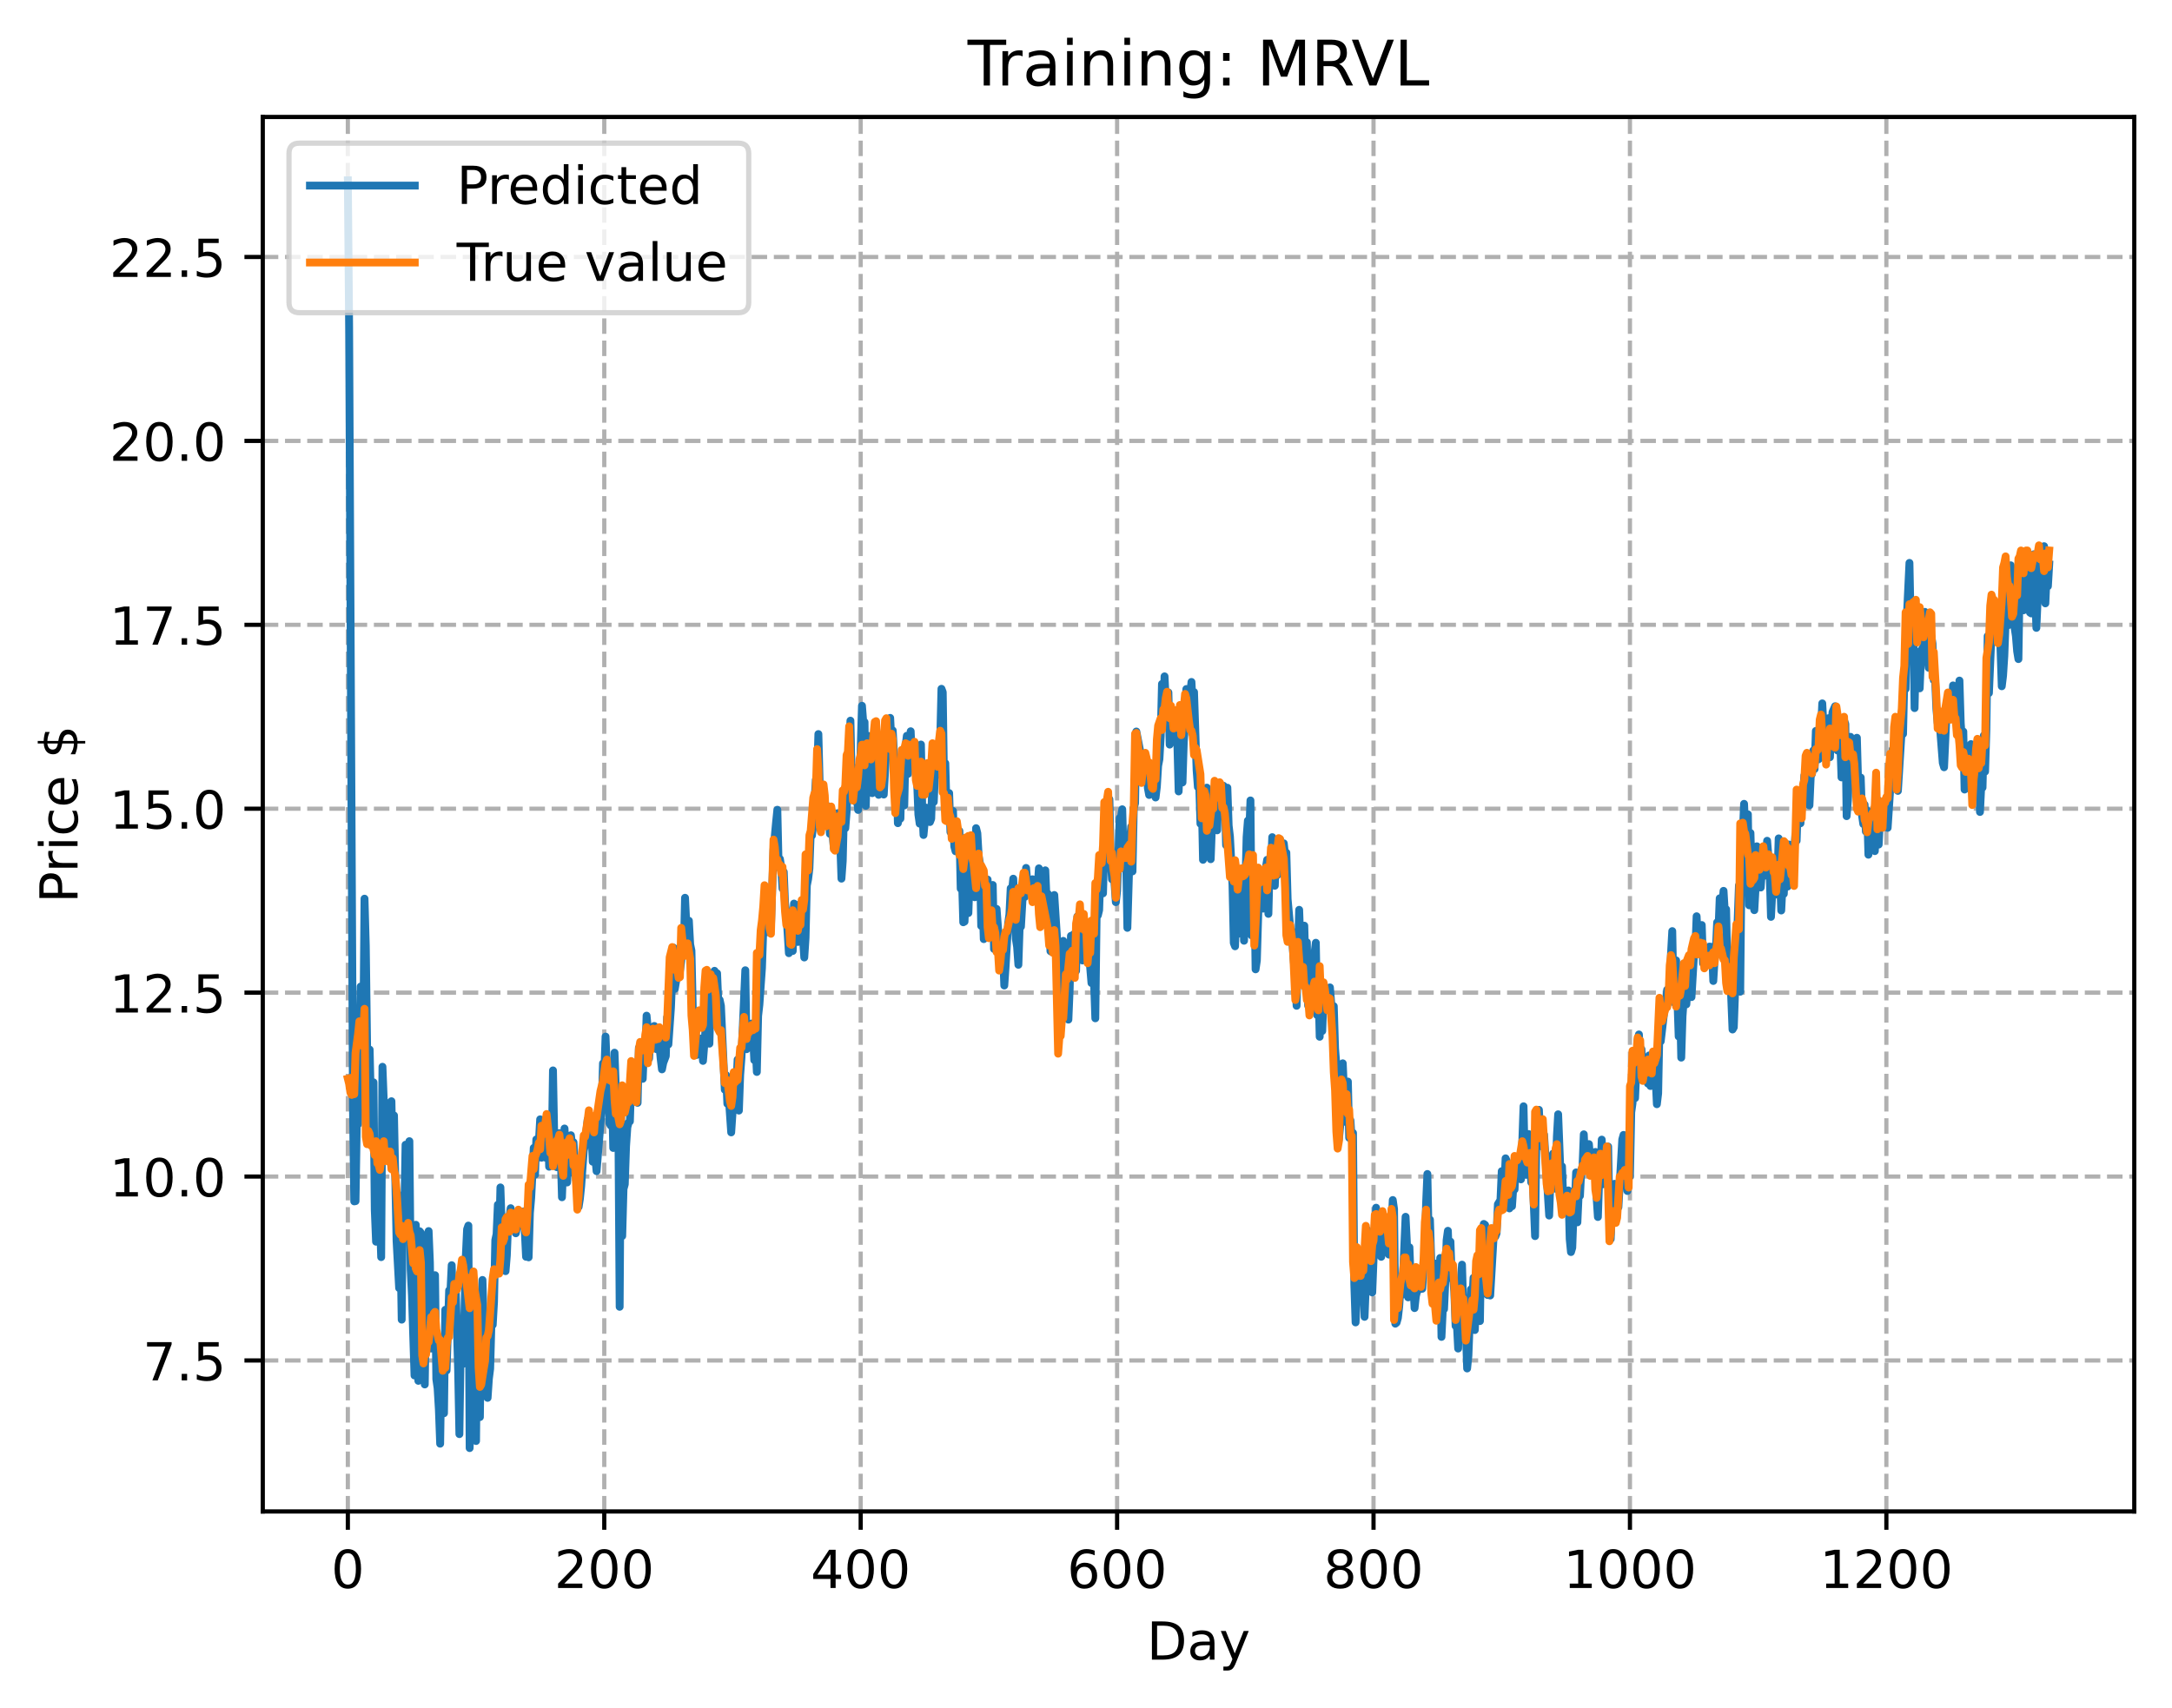 <?xml version="1.0" encoding="utf-8" standalone="no"?>
<!DOCTYPE svg PUBLIC "-//W3C//DTD SVG 1.1//EN"
  "http://www.w3.org/Graphics/SVG/1.1/DTD/svg11.dtd">
<!-- Created with matplotlib (https://matplotlib.org/) -->
<svg height="325.986pt" version="1.1" viewBox="0 0 414.464 325.986" width="414.464pt" xmlns="http://www.w3.org/2000/svg" xmlns:xlink="http://www.w3.org/1999/xlink">
 <defs>
  <style type="text/css">
*{stroke-linecap:butt;stroke-linejoin:round;}
  </style>
 </defs>
 <g id="figure_1">
  <g id="patch_1">
   <path d="M 0 325.986 
L 414.464 325.986 
L 414.464 0 
L 0 0 
z
" style="fill:#ffffff;"/>
  </g>
  <g id="axes_1">
   <g id="patch_2">
    <path d="M 50.144 288.43 
L 407.264 288.43 
L 407.264 22.318 
L 50.144 22.318 
z
" style="fill:#ffffff;"/>
   </g>
   <g id="matplotlib.axis_1">
    <g id="xtick_1">
     <g id="line2d_1">
      <path clip-path="url(#pe8aafbc1bb)" d="M 66.376 288.43 
L 66.376 22.318 
" style="fill:none;stroke:#b0b0b0;stroke-dasharray:2.96,1.28;stroke-dashoffset:0;stroke-width:0.8;"/>
     </g>
     <g id="line2d_2">
      <defs>
       <path d="M 0 0 
L 0 3.5 
" id="m6de69d35b4" style="stroke:#000000;stroke-width:0.8;"/>
      </defs>
      <g>
       <use style="stroke:#000000;stroke-width:0.8;" x="66.376" xlink:href="#m6de69d35b4" y="288.43"/>
      </g>
     </g>
     <g id="text_1">
      <!-- 0 -->
      <defs>
       <path d="M 31.781 66.406 
Q 24.172 66.406 20.328 58.906 
Q 16.5 51.422 16.5 36.375 
Q 16.5 21.391 20.328 13.891 
Q 24.172 6.391 31.781 6.391 
Q 39.453 6.391 43.281 13.891 
Q 47.125 21.391 47.125 36.375 
Q 47.125 51.422 43.281 58.906 
Q 39.453 66.406 31.781 66.406 
z
M 31.781 74.219 
Q 44.047 74.219 50.516 64.516 
Q 56.984 54.828 56.984 36.375 
Q 56.984 17.969 50.516 8.266 
Q 44.047 -1.422 31.781 -1.422 
Q 19.531 -1.422 13.062 8.266 
Q 6.594 17.969 6.594 36.375 
Q 6.594 54.828 13.062 64.516 
Q 19.531 74.219 31.781 74.219 
z
" id="DejaVuSans-48"/>
      </defs>
      <g transform="translate(63.195 303.029)scale(0.1 -0.1)">
       <use xlink:href="#DejaVuSans-48"/>
      </g>
     </g>
    </g>
    <g id="xtick_2">
     <g id="line2d_3">
      <path clip-path="url(#pe8aafbc1bb)" d="M 115.307 288.43 
L 115.307 22.318 
" style="fill:none;stroke:#b0b0b0;stroke-dasharray:2.96,1.28;stroke-dashoffset:0;stroke-width:0.8;"/>
     </g>
     <g id="line2d_4">
      <g>
       <use style="stroke:#000000;stroke-width:0.8;" x="115.307" xlink:href="#m6de69d35b4" y="288.43"/>
      </g>
     </g>
     <g id="text_2">
      <!-- 200 -->
      <defs>
       <path d="M 19.188 8.297 
L 53.609 8.297 
L 53.609 0 
L 7.328 0 
L 7.328 8.297 
Q 12.938 14.109 22.625 23.891 
Q 32.328 33.688 34.812 36.531 
Q 39.547 41.844 41.422 45.531 
Q 43.312 49.219 43.312 52.781 
Q 43.312 58.594 39.234 62.25 
Q 35.156 65.922 28.609 65.922 
Q 23.969 65.922 18.812 64.312 
Q 13.672 62.703 7.812 59.422 
L 7.812 69.391 
Q 13.766 71.781 18.938 73 
Q 24.125 74.219 28.422 74.219 
Q 39.75 74.219 46.484 68.547 
Q 53.219 62.891 53.219 53.422 
Q 53.219 48.922 51.531 44.891 
Q 49.859 40.875 45.406 35.406 
Q 44.188 33.984 37.641 27.219 
Q 31.109 20.453 19.188 8.297 
z
" id="DejaVuSans-50"/>
      </defs>
      <g transform="translate(105.763 303.029)scale(0.1 -0.1)">
       <use xlink:href="#DejaVuSans-50"/>
       <use x="63.623" xlink:href="#DejaVuSans-48"/>
       <use x="127.246" xlink:href="#DejaVuSans-48"/>
      </g>
     </g>
    </g>
    <g id="xtick_3">
     <g id="line2d_5">
      <path clip-path="url(#pe8aafbc1bb)" d="M 164.238 288.43 
L 164.238 22.318 
" style="fill:none;stroke:#b0b0b0;stroke-dasharray:2.96,1.28;stroke-dashoffset:0;stroke-width:0.8;"/>
     </g>
     <g id="line2d_6">
      <g>
       <use style="stroke:#000000;stroke-width:0.8;" x="164.238" xlink:href="#m6de69d35b4" y="288.43"/>
      </g>
     </g>
     <g id="text_3">
      <!-- 400 -->
      <defs>
       <path d="M 37.797 64.312 
L 12.891 25.391 
L 37.797 25.391 
z
M 35.203 72.906 
L 47.609 72.906 
L 47.609 25.391 
L 58.016 25.391 
L 58.016 17.188 
L 47.609 17.188 
L 47.609 0 
L 37.797 0 
L 37.797 17.188 
L 4.891 17.188 
L 4.891 26.703 
z
" id="DejaVuSans-52"/>
      </defs>
      <g transform="translate(154.694 303.029)scale(0.1 -0.1)">
       <use xlink:href="#DejaVuSans-52"/>
       <use x="63.623" xlink:href="#DejaVuSans-48"/>
       <use x="127.246" xlink:href="#DejaVuSans-48"/>
      </g>
     </g>
    </g>
    <g id="xtick_4">
     <g id="line2d_7">
      <path clip-path="url(#pe8aafbc1bb)" d="M 213.168 288.43 
L 213.168 22.318 
" style="fill:none;stroke:#b0b0b0;stroke-dasharray:2.96,1.28;stroke-dashoffset:0;stroke-width:0.8;"/>
     </g>
     <g id="line2d_8">
      <g>
       <use style="stroke:#000000;stroke-width:0.8;" x="213.168" xlink:href="#m6de69d35b4" y="288.43"/>
      </g>
     </g>
     <g id="text_4">
      <!-- 600 -->
      <defs>
       <path d="M 33.016 40.375 
Q 26.375 40.375 22.484 35.828 
Q 18.609 31.297 18.609 23.391 
Q 18.609 15.531 22.484 10.953 
Q 26.375 6.391 33.016 6.391 
Q 39.656 6.391 43.531 10.953 
Q 47.406 15.531 47.406 23.391 
Q 47.406 31.297 43.531 35.828 
Q 39.656 40.375 33.016 40.375 
z
M 52.594 71.297 
L 52.594 62.312 
Q 48.875 64.062 45.094 64.984 
Q 41.312 65.922 37.594 65.922 
Q 27.828 65.922 22.672 59.328 
Q 17.531 52.734 16.797 39.406 
Q 19.672 43.656 24.016 45.922 
Q 28.375 48.188 33.594 48.188 
Q 44.578 48.188 50.953 41.516 
Q 57.328 34.859 57.328 23.391 
Q 57.328 12.156 50.688 5.359 
Q 44.047 -1.422 33.016 -1.422 
Q 20.359 -1.422 13.672 8.266 
Q 6.984 17.969 6.984 36.375 
Q 6.984 53.656 15.188 63.938 
Q 23.391 74.219 37.203 74.219 
Q 40.922 74.219 44.703 73.484 
Q 48.484 72.75 52.594 71.297 
z
" id="DejaVuSans-54"/>
      </defs>
      <g transform="translate(203.625 303.029)scale(0.1 -0.1)">
       <use xlink:href="#DejaVuSans-54"/>
       <use x="63.623" xlink:href="#DejaVuSans-48"/>
       <use x="127.246" xlink:href="#DejaVuSans-48"/>
      </g>
     </g>
    </g>
    <g id="xtick_5">
     <g id="line2d_9">
      <path clip-path="url(#pe8aafbc1bb)" d="M 262.099 288.43 
L 262.099 22.318 
" style="fill:none;stroke:#b0b0b0;stroke-dasharray:2.96,1.28;stroke-dashoffset:0;stroke-width:0.8;"/>
     </g>
     <g id="line2d_10">
      <g>
       <use style="stroke:#000000;stroke-width:0.8;" x="262.099" xlink:href="#m6de69d35b4" y="288.43"/>
      </g>
     </g>
     <g id="text_5">
      <!-- 800 -->
      <defs>
       <path d="M 31.781 34.625 
Q 24.75 34.625 20.719 30.859 
Q 16.703 27.094 16.703 20.516 
Q 16.703 13.922 20.719 10.156 
Q 24.75 6.391 31.781 6.391 
Q 38.812 6.391 42.859 10.172 
Q 46.922 13.969 46.922 20.516 
Q 46.922 27.094 42.891 30.859 
Q 38.875 34.625 31.781 34.625 
z
M 21.922 38.812 
Q 15.578 40.375 12.031 44.719 
Q 8.5 49.078 8.5 55.328 
Q 8.5 64.062 14.719 69.141 
Q 20.953 74.219 31.781 74.219 
Q 42.672 74.219 48.875 69.141 
Q 55.078 64.062 55.078 55.328 
Q 55.078 49.078 51.531 44.719 
Q 48 40.375 41.703 38.812 
Q 48.828 37.156 52.797 32.312 
Q 56.781 27.484 56.781 20.516 
Q 56.781 9.906 50.312 4.234 
Q 43.844 -1.422 31.781 -1.422 
Q 19.734 -1.422 13.25 4.234 
Q 6.781 9.906 6.781 20.516 
Q 6.781 27.484 10.781 32.312 
Q 14.797 37.156 21.922 38.812 
z
M 18.312 54.391 
Q 18.312 48.734 21.844 45.562 
Q 25.391 42.391 31.781 42.391 
Q 38.141 42.391 41.719 45.562 
Q 45.312 48.734 45.312 54.391 
Q 45.312 60.062 41.719 63.234 
Q 38.141 66.406 31.781 66.406 
Q 25.391 66.406 21.844 63.234 
Q 18.312 60.062 18.312 54.391 
z
" id="DejaVuSans-56"/>
      </defs>
      <g transform="translate(252.555 303.029)scale(0.1 -0.1)">
       <use xlink:href="#DejaVuSans-56"/>
       <use x="63.623" xlink:href="#DejaVuSans-48"/>
       <use x="127.246" xlink:href="#DejaVuSans-48"/>
      </g>
     </g>
    </g>
    <g id="xtick_6">
     <g id="line2d_11">
      <path clip-path="url(#pe8aafbc1bb)" d="M 311.029 288.43 
L 311.029 22.318 
" style="fill:none;stroke:#b0b0b0;stroke-dasharray:2.96,1.28;stroke-dashoffset:0;stroke-width:0.8;"/>
     </g>
     <g id="line2d_12">
      <g>
       <use style="stroke:#000000;stroke-width:0.8;" x="311.029" xlink:href="#m6de69d35b4" y="288.43"/>
      </g>
     </g>
     <g id="text_6">
      <!-- 1000 -->
      <defs>
       <path d="M 12.406 8.297 
L 28.516 8.297 
L 28.516 63.922 
L 10.984 60.406 
L 10.984 69.391 
L 28.422 72.906 
L 38.281 72.906 
L 38.281 8.297 
L 54.391 8.297 
L 54.391 0 
L 12.406 0 
z
" id="DejaVuSans-49"/>
      </defs>
      <g transform="translate(298.304 303.029)scale(0.1 -0.1)">
       <use xlink:href="#DejaVuSans-49"/>
       <use x="63.623" xlink:href="#DejaVuSans-48"/>
       <use x="127.246" xlink:href="#DejaVuSans-48"/>
       <use x="190.869" xlink:href="#DejaVuSans-48"/>
      </g>
     </g>
    </g>
    <g id="xtick_7">
     <g id="line2d_13">
      <path clip-path="url(#pe8aafbc1bb)" d="M 359.96 288.43 
L 359.96 22.318 
" style="fill:none;stroke:#b0b0b0;stroke-dasharray:2.96,1.28;stroke-dashoffset:0;stroke-width:0.8;"/>
     </g>
     <g id="line2d_14">
      <g>
       <use style="stroke:#000000;stroke-width:0.8;" x="359.96" xlink:href="#m6de69d35b4" y="288.43"/>
      </g>
     </g>
     <g id="text_7">
      <!-- 1200 -->
      <g transform="translate(347.235 303.029)scale(0.1 -0.1)">
       <use xlink:href="#DejaVuSans-49"/>
       <use x="63.623" xlink:href="#DejaVuSans-50"/>
       <use x="127.246" xlink:href="#DejaVuSans-48"/>
       <use x="190.869" xlink:href="#DejaVuSans-48"/>
      </g>
     </g>
    </g>
    <g id="text_8">
     <!-- Day -->
     <defs>
      <path d="M 19.672 64.797 
L 19.672 8.109 
L 31.594 8.109 
Q 46.688 8.109 53.688 14.938 
Q 60.688 21.781 60.688 36.531 
Q 60.688 51.172 53.688 57.984 
Q 46.688 64.797 31.594 64.797 
z
M 9.812 72.906 
L 30.078 72.906 
Q 51.266 72.906 61.172 64.094 
Q 71.094 55.281 71.094 36.531 
Q 71.094 17.672 61.125 8.828 
Q 51.172 0 30.078 0 
L 9.812 0 
z
" id="DejaVuSans-68"/>
      <path d="M 34.281 27.484 
Q 23.391 27.484 19.188 25 
Q 14.984 22.516 14.984 16.5 
Q 14.984 11.719 18.141 8.906 
Q 21.297 6.109 26.703 6.109 
Q 34.188 6.109 38.703 11.406 
Q 43.219 16.703 43.219 25.484 
L 43.219 27.484 
z
M 52.203 31.203 
L 52.203 0 
L 43.219 0 
L 43.219 8.297 
Q 40.141 3.328 35.547 0.953 
Q 30.953 -1.422 24.312 -1.422 
Q 15.922 -1.422 10.953 3.297 
Q 6 8.016 6 15.922 
Q 6 25.141 12.172 29.828 
Q 18.359 34.516 30.609 34.516 
L 43.219 34.516 
L 43.219 35.406 
Q 43.219 41.609 39.141 45 
Q 35.062 48.391 27.688 48.391 
Q 23 48.391 18.547 47.266 
Q 14.109 46.141 10.016 43.891 
L 10.016 52.203 
Q 14.938 54.109 19.578 55.047 
Q 24.219 56 28.609 56 
Q 40.484 56 46.344 49.844 
Q 52.203 43.703 52.203 31.203 
z
" id="DejaVuSans-97"/>
      <path d="M 32.172 -5.078 
Q 28.375 -14.844 24.75 -17.812 
Q 21.141 -20.797 15.094 -20.797 
L 7.906 -20.797 
L 7.906 -13.281 
L 13.188 -13.281 
Q 16.891 -13.281 18.938 -11.516 
Q 21 -9.766 23.484 -3.219 
L 25.094 0.875 
L 2.984 54.688 
L 12.5 54.688 
L 29.594 11.922 
L 46.688 54.688 
L 56.203 54.688 
z
" id="DejaVuSans-121"/>
     </defs>
     <g transform="translate(218.83 316.707)scale(0.1 -0.1)">
      <use xlink:href="#DejaVuSans-68"/>
      <use x="77.002" xlink:href="#DejaVuSans-97"/>
      <use x="138.281" xlink:href="#DejaVuSans-121"/>
     </g>
    </g>
   </g>
   <g id="matplotlib.axis_2">
    <g id="ytick_1">
     <g id="line2d_15">
      <path clip-path="url(#pe8aafbc1bb)" d="M 50.144 259.613 
L 407.264 259.613 
" style="fill:none;stroke:#b0b0b0;stroke-dasharray:2.96,1.28;stroke-dashoffset:0;stroke-width:0.8;"/>
     </g>
     <g id="line2d_16">
      <defs>
       <path d="M 0 0 
L -3.5 0 
" id="mfad9102773" style="stroke:#000000;stroke-width:0.8;"/>
      </defs>
      <g>
       <use style="stroke:#000000;stroke-width:0.8;" x="50.144" xlink:href="#mfad9102773" y="259.613"/>
      </g>
     </g>
     <g id="text_9">
      <!-- 7.5 -->
      <defs>
       <path d="M 8.203 72.906 
L 55.078 72.906 
L 55.078 68.703 
L 28.609 0 
L 18.312 0 
L 43.219 64.594 
L 8.203 64.594 
z
" id="DejaVuSans-55"/>
       <path d="M 10.688 12.406 
L 21 12.406 
L 21 0 
L 10.688 0 
z
" id="DejaVuSans-46"/>
       <path d="M 10.797 72.906 
L 49.516 72.906 
L 49.516 64.594 
L 19.828 64.594 
L 19.828 46.734 
Q 21.969 47.469 24.109 47.828 
Q 26.266 48.188 28.422 48.188 
Q 40.625 48.188 47.75 41.5 
Q 54.891 34.812 54.891 23.391 
Q 54.891 11.625 47.562 5.094 
Q 40.234 -1.422 26.906 -1.422 
Q 22.312 -1.422 17.547 -0.641 
Q 12.797 0.141 7.719 1.703 
L 7.719 11.625 
Q 12.109 9.234 16.797 8.062 
Q 21.484 6.891 26.703 6.891 
Q 35.156 6.891 40.078 11.328 
Q 45.016 15.766 45.016 23.391 
Q 45.016 31 40.078 35.438 
Q 35.156 39.891 26.703 39.891 
Q 22.75 39.891 18.812 39.016 
Q 14.891 38.141 10.797 36.281 
z
" id="DejaVuSans-53"/>
      </defs>
      <g transform="translate(27.241 263.412)scale(0.1 -0.1)">
       <use xlink:href="#DejaVuSans-55"/>
       <use x="63.623" xlink:href="#DejaVuSans-46"/>
       <use x="95.41" xlink:href="#DejaVuSans-53"/>
      </g>
     </g>
    </g>
    <g id="ytick_2">
     <g id="line2d_17">
      <path clip-path="url(#pe8aafbc1bb)" d="M 50.144 224.517 
L 407.264 224.517 
" style="fill:none;stroke:#b0b0b0;stroke-dasharray:2.96,1.28;stroke-dashoffset:0;stroke-width:0.8;"/>
     </g>
     <g id="line2d_18">
      <g>
       <use style="stroke:#000000;stroke-width:0.8;" x="50.144" xlink:href="#mfad9102773" y="224.517"/>
      </g>
     </g>
     <g id="text_10">
      <!-- 10.0 -->
      <g transform="translate(20.878 228.316)scale(0.1 -0.1)">
       <use xlink:href="#DejaVuSans-49"/>
       <use x="63.623" xlink:href="#DejaVuSans-48"/>
       <use x="127.246" xlink:href="#DejaVuSans-46"/>
       <use x="159.033" xlink:href="#DejaVuSans-48"/>
      </g>
     </g>
    </g>
    <g id="ytick_3">
     <g id="line2d_19">
      <path clip-path="url(#pe8aafbc1bb)" d="M 50.144 189.421 
L 407.264 189.421 
" style="fill:none;stroke:#b0b0b0;stroke-dasharray:2.96,1.28;stroke-dashoffset:0;stroke-width:0.8;"/>
     </g>
     <g id="line2d_20">
      <g>
       <use style="stroke:#000000;stroke-width:0.8;" x="50.144" xlink:href="#mfad9102773" y="189.421"/>
      </g>
     </g>
     <g id="text_11">
      <!-- 12.5 -->
      <g transform="translate(20.878 193.221)scale(0.1 -0.1)">
       <use xlink:href="#DejaVuSans-49"/>
       <use x="63.623" xlink:href="#DejaVuSans-50"/>
       <use x="127.246" xlink:href="#DejaVuSans-46"/>
       <use x="159.033" xlink:href="#DejaVuSans-53"/>
      </g>
     </g>
    </g>
    <g id="ytick_4">
     <g id="line2d_21">
      <path clip-path="url(#pe8aafbc1bb)" d="M 50.144 154.326 
L 407.264 154.326 
" style="fill:none;stroke:#b0b0b0;stroke-dasharray:2.96,1.28;stroke-dashoffset:0;stroke-width:0.8;"/>
     </g>
     <g id="line2d_22">
      <g>
       <use style="stroke:#000000;stroke-width:0.8;" x="50.144" xlink:href="#mfad9102773" y="154.326"/>
      </g>
     </g>
     <g id="text_12">
      <!-- 15.0 -->
      <g transform="translate(20.878 158.125)scale(0.1 -0.1)">
       <use xlink:href="#DejaVuSans-49"/>
       <use x="63.623" xlink:href="#DejaVuSans-53"/>
       <use x="127.246" xlink:href="#DejaVuSans-46"/>
       <use x="159.033" xlink:href="#DejaVuSans-48"/>
      </g>
     </g>
    </g>
    <g id="ytick_5">
     <g id="line2d_23">
      <path clip-path="url(#pe8aafbc1bb)" d="M 50.144 119.23 
L 407.264 119.23 
" style="fill:none;stroke:#b0b0b0;stroke-dasharray:2.96,1.28;stroke-dashoffset:0;stroke-width:0.8;"/>
     </g>
     <g id="line2d_24">
      <g>
       <use style="stroke:#000000;stroke-width:0.8;" x="50.144" xlink:href="#mfad9102773" y="119.23"/>
      </g>
     </g>
     <g id="text_13">
      <!-- 17.5 -->
      <g transform="translate(20.878 123.029)scale(0.1 -0.1)">
       <use xlink:href="#DejaVuSans-49"/>
       <use x="63.623" xlink:href="#DejaVuSans-55"/>
       <use x="127.246" xlink:href="#DejaVuSans-46"/>
       <use x="159.033" xlink:href="#DejaVuSans-53"/>
      </g>
     </g>
    </g>
    <g id="ytick_6">
     <g id="line2d_25">
      <path clip-path="url(#pe8aafbc1bb)" d="M 50.144 84.134 
L 407.264 84.134 
" style="fill:none;stroke:#b0b0b0;stroke-dasharray:2.96,1.28;stroke-dashoffset:0;stroke-width:0.8;"/>
     </g>
     <g id="line2d_26">
      <g>
       <use style="stroke:#000000;stroke-width:0.8;" x="50.144" xlink:href="#mfad9102773" y="84.134"/>
      </g>
     </g>
     <g id="text_14">
      <!-- 20.0 -->
      <g transform="translate(20.878 87.933)scale(0.1 -0.1)">
       <use xlink:href="#DejaVuSans-50"/>
       <use x="63.623" xlink:href="#DejaVuSans-48"/>
       <use x="127.246" xlink:href="#DejaVuSans-46"/>
       <use x="159.033" xlink:href="#DejaVuSans-48"/>
      </g>
     </g>
    </g>
    <g id="ytick_7">
     <g id="line2d_27">
      <path clip-path="url(#pe8aafbc1bb)" d="M 50.144 49.038 
L 407.264 49.038 
" style="fill:none;stroke:#b0b0b0;stroke-dasharray:2.96,1.28;stroke-dashoffset:0;stroke-width:0.8;"/>
     </g>
     <g id="line2d_28">
      <g>
       <use style="stroke:#000000;stroke-width:0.8;" x="50.144" xlink:href="#mfad9102773" y="49.038"/>
      </g>
     </g>
     <g id="text_15">
      <!-- 22.5 -->
      <g transform="translate(20.878 52.837)scale(0.1 -0.1)">
       <use xlink:href="#DejaVuSans-50"/>
       <use x="63.623" xlink:href="#DejaVuSans-50"/>
       <use x="127.246" xlink:href="#DejaVuSans-46"/>
       <use x="159.033" xlink:href="#DejaVuSans-53"/>
      </g>
     </g>
    </g>
    <g id="text_16">
     <!-- Price $ -->
     <defs>
      <path d="M 19.672 64.797 
L 19.672 37.406 
L 32.078 37.406 
Q 38.969 37.406 42.719 40.969 
Q 46.484 44.531 46.484 51.125 
Q 46.484 57.672 42.719 61.234 
Q 38.969 64.797 32.078 64.797 
z
M 9.812 72.906 
L 32.078 72.906 
Q 44.344 72.906 50.609 67.359 
Q 56.891 61.812 56.891 51.125 
Q 56.891 40.328 50.609 34.812 
Q 44.344 29.297 32.078 29.297 
L 19.672 29.297 
L 19.672 0 
L 9.812 0 
z
" id="DejaVuSans-80"/>
      <path d="M 41.109 46.297 
Q 39.594 47.172 37.812 47.578 
Q 36.031 48 33.891 48 
Q 26.266 48 22.188 43.047 
Q 18.109 38.094 18.109 28.812 
L 18.109 0 
L 9.078 0 
L 9.078 54.688 
L 18.109 54.688 
L 18.109 46.188 
Q 20.953 51.172 25.484 53.578 
Q 30.031 56 36.531 56 
Q 37.453 56 38.578 55.875 
Q 39.703 55.766 41.062 55.516 
z
" id="DejaVuSans-114"/>
      <path d="M 9.422 54.688 
L 18.406 54.688 
L 18.406 0 
L 9.422 0 
z
M 9.422 75.984 
L 18.406 75.984 
L 18.406 64.594 
L 9.422 64.594 
z
" id="DejaVuSans-105"/>
      <path d="M 48.781 52.594 
L 48.781 44.188 
Q 44.969 46.297 41.141 47.344 
Q 37.312 48.391 33.406 48.391 
Q 24.656 48.391 19.812 42.844 
Q 14.984 37.312 14.984 27.297 
Q 14.984 17.281 19.812 11.734 
Q 24.656 6.203 33.406 6.203 
Q 37.312 6.203 41.141 7.25 
Q 44.969 8.297 48.781 10.406 
L 48.781 2.094 
Q 45.016 0.344 40.984 -0.531 
Q 36.969 -1.422 32.422 -1.422 
Q 20.062 -1.422 12.781 6.344 
Q 5.516 14.109 5.516 27.297 
Q 5.516 40.672 12.859 48.328 
Q 20.219 56 33.016 56 
Q 37.156 56 41.109 55.141 
Q 45.062 54.297 48.781 52.594 
z
" id="DejaVuSans-99"/>
      <path d="M 56.203 29.594 
L 56.203 25.203 
L 14.891 25.203 
Q 15.484 15.922 20.484 11.062 
Q 25.484 6.203 34.422 6.203 
Q 39.594 6.203 44.453 7.469 
Q 49.312 8.734 54.109 11.281 
L 54.109 2.781 
Q 49.266 0.734 44.188 -0.344 
Q 39.109 -1.422 33.891 -1.422 
Q 20.797 -1.422 13.156 6.188 
Q 5.516 13.812 5.516 26.812 
Q 5.516 40.234 12.766 48.109 
Q 20.016 56 32.328 56 
Q 43.359 56 49.781 48.891 
Q 56.203 41.797 56.203 29.594 
z
M 47.219 32.234 
Q 47.125 39.594 43.094 43.984 
Q 39.062 48.391 32.422 48.391 
Q 24.906 48.391 20.391 44.141 
Q 15.875 39.891 15.188 32.172 
z
" id="DejaVuSans-101"/>
      <path id="DejaVuSans-32"/>
      <path d="M 33.797 -14.703 
L 28.906 -14.703 
L 28.859 0 
Q 23.734 0.094 18.609 1.188 
Q 13.484 2.297 8.297 4.5 
L 8.297 13.281 
Q 13.281 10.156 18.375 8.562 
Q 23.484 6.984 28.906 6.938 
L 28.906 29.203 
Q 18.109 30.953 13.203 35.156 
Q 8.297 39.359 8.297 46.688 
Q 8.297 54.641 13.625 59.219 
Q 18.953 63.812 28.906 64.5 
L 28.906 75.984 
L 33.797 75.984 
L 33.797 64.656 
Q 38.328 64.453 42.578 63.688 
Q 46.828 62.938 50.875 61.625 
L 50.875 53.078 
Q 46.828 55.125 42.547 56.25 
Q 38.281 57.375 33.797 57.562 
L 33.797 36.719 
Q 44.875 35.016 50.094 30.609 
Q 55.328 26.219 55.328 18.609 
Q 55.328 10.359 49.781 5.594 
Q 44.234 0.828 33.797 0.094 
z
M 28.906 37.594 
L 28.906 57.625 
Q 23.25 56.984 20.266 54.391 
Q 17.281 51.812 17.281 47.516 
Q 17.281 43.312 20.031 40.969 
Q 22.797 38.625 28.906 37.594 
z
M 33.797 28.219 
L 33.797 7.078 
Q 39.984 7.906 43.141 10.594 
Q 46.297 13.281 46.297 17.672 
Q 46.297 21.969 43.281 24.5 
Q 40.281 27.047 33.797 28.219 
z
" id="DejaVuSans-36"/>
     </defs>
     <g transform="translate(14.798 172.342)rotate(-90)scale(0.1 -0.1)">
      <use xlink:href="#DejaVuSans-80"/>
      <use x="58.553" xlink:href="#DejaVuSans-114"/>
      <use x="99.666" xlink:href="#DejaVuSans-105"/>
      <use x="127.449" xlink:href="#DejaVuSans-99"/>
      <use x="182.43" xlink:href="#DejaVuSans-101"/>
      <use x="243.953" xlink:href="#DejaVuSans-32"/>
      <use x="275.74" xlink:href="#DejaVuSans-36"/>
     </g>
    </g>
   </g>
   <g id="line2d_29">
    <path clip-path="url(#pe8aafbc1bb)" d="M 66.376 34.414 
L 66.621 62.591 
L 67.355 211.456 
L 67.6 229.257 
L 67.844 229.208 
L 68.089 213.805 
L 68.334 214.525 
L 68.823 188.258 
L 69.068 191.559 
L 69.312 200.077 
L 69.557 171.491 
L 69.802 180.493 
L 70.291 218.22 
L 70.536 200.289 
L 70.78 210.951 
L 71.025 213.041 
L 71.27 206.533 
L 71.514 230.898 
L 71.759 236.952 
L 72.003 224.643 
L 72.248 229.936 
L 72.493 232.596 
L 72.737 239.895 
L 72.982 203.572 
L 73.227 209.968 
L 73.471 210.292 
L 73.716 219.577 
L 73.961 214.066 
L 74.205 220.676 
L 74.45 220.419 
L 74.695 210.145 
L 74.939 221.929 
L 75.184 212.855 
L 75.673 236.799 
L 76.163 245.8 
L 76.407 236.891 
L 76.652 251.827 
L 76.897 227.997 
L 77.141 232.358 
L 77.386 218.444 
L 77.631 224.21 
L 77.875 235.297 
L 78.12 217.768 
L 78.364 242.268 
L 78.609 247.222 
L 79.098 262.482 
L 79.343 233.718 
L 79.588 245.53 
L 79.832 263.502 
L 80.077 234.955 
L 80.322 235.263 
L 80.566 238.567 
L 80.811 248.69 
L 81.056 264.195 
L 81.3 248.247 
L 81.545 250.765 
L 81.79 234.923 
L 82.034 240.896 
L 82.279 257.335 
L 82.524 243.326 
L 82.768 249.427 
L 83.013 243.34 
L 83.258 263.179 
L 83.502 264.889 
L 83.747 268.986 
L 83.991 275.5 
L 84.236 259.137 
L 84.481 266.945 
L 84.725 269.687 
L 84.97 249.945 
L 85.215 261.54 
L 85.704 246.243 
L 85.949 246.508 
L 86.193 241.433 
L 86.438 249.672 
L 86.683 249.473 
L 86.927 244.69 
L 87.417 261.203 
L 87.661 273.67 
L 87.906 257.058 
L 88.151 257.007 
L 88.395 260.258 
L 88.885 239.81 
L 89.129 234.58 
L 89.374 233.876 
L 89.619 276.334 
L 89.863 267.86 
L 90.352 245.107 
L 90.597 247.133 
L 90.842 274.983 
L 91.086 247.934 
L 91.331 248.242 
L 91.576 270.423 
L 91.82 250.368 
L 92.065 244.252 
L 92.31 252.897 
L 92.554 257.288 
L 92.799 254.42 
L 93.044 266.75 
L 93.288 263.118 
L 93.533 261.196 
L 93.778 252.289 
L 94.022 252.821 
L 94.267 248.454 
L 94.512 236.647 
L 94.756 235.523 
L 95.001 229.89 
L 95.246 236.649 
L 95.49 226.595 
L 95.979 241.037 
L 96.224 236.405 
L 96.469 242.572 
L 96.713 239.587 
L 96.958 233.442 
L 97.203 232.385 
L 97.447 230.557 
L 97.692 234.299 
L 97.937 232.246 
L 98.181 233.279 
L 98.426 235.345 
L 98.915 232.816 
L 99.16 231.94 
L 99.405 233.651 
L 99.649 231.191 
L 99.894 231.989 
L 100.139 234.857 
L 100.383 239.832 
L 100.628 230.653 
L 100.873 239.937 
L 101.117 231.456 
L 101.362 228.581 
L 101.851 219.047 
L 102.096 224.167 
L 102.34 217.441 
L 102.585 218.707 
L 102.83 217.875 
L 103.074 213.601 
L 103.319 220.929 
L 103.564 216.775 
L 103.808 218.444 
L 104.053 220.906 
L 104.298 216.205 
L 104.542 214.386 
L 104.787 222.641 
L 105.032 215.492 
L 105.276 220.171 
L 105.521 204.262 
L 105.766 217.352 
L 106.01 222.27 
L 106.255 222.73 
L 106.5 222.727 
L 106.744 216.237 
L 106.989 219.897 
L 107.234 228.471 
L 107.723 215.348 
L 108.212 225.653 
L 108.457 221.563 
L 108.701 223.864 
L 108.946 216.635 
L 109.191 218.831 
L 109.435 217.967 
L 109.925 225.163 
L 110.169 225.27 
L 110.414 230.302 
L 110.659 228.728 
L 110.903 226.34 
L 111.393 219.561 
L 111.637 218.353 
L 112.127 213.671 
L 112.371 213.939 
L 112.861 215.592 
L 113.105 221.692 
L 113.35 214.313 
L 113.595 220.827 
L 113.839 223.492 
L 114.818 211.501 
L 115.062 202.917 
L 115.307 204.87 
L 115.552 197.806 
L 115.796 203.951 
L 116.041 202.979 
L 116.286 214.324 
L 116.53 214.778 
L 116.775 208.405 
L 117.02 219.065 
L 117.264 200.88 
L 117.754 214.207 
L 117.998 214.382 
L 118.243 249.376 
L 118.488 211.695 
L 118.732 235.875 
L 118.977 226.884 
L 119.222 225.992 
L 119.466 218.717 
L 119.711 215.123 
L 119.955 214.195 
L 120.2 213.99 
L 120.445 206.196 
L 120.689 205.018 
L 120.934 209.276 
L 121.423 203.002 
L 121.668 210.45 
L 121.913 199.944 
L 122.157 204.654 
L 122.402 202.197 
L 122.647 205.871 
L 122.891 199.706 
L 123.136 202.247 
L 123.381 193.815 
L 123.625 196.361 
L 123.87 201.986 
L 124.115 197.378 
L 124.359 198.378 
L 124.604 198.439 
L 124.849 195.782 
L 125.093 200.083 
L 125.338 200.232 
L 125.583 196.825 
L 126.072 202.032 
L 126.316 204.063 
L 126.561 202.829 
L 127.05 201.537 
L 127.295 194.123 
L 127.54 199.31 
L 128.029 192.304 
L 128.518 180.83 
L 128.763 188.71 
L 129.008 187.258 
L 129.252 184.539 
L 129.497 186.368 
L 129.742 185.313 
L 129.986 183.476 
L 130.231 179.879 
L 130.476 181.977 
L 130.72 171.321 
L 131.21 181.55 
L 131.454 175.699 
L 131.699 180.206 
L 131.943 181.403 
L 132.188 192.138 
L 132.433 196.482 
L 132.677 194.415 
L 132.922 201.316 
L 133.167 198.158 
L 133.411 200.121 
L 133.656 198.187 
L 133.901 198.408 
L 134.145 202.451 
L 134.635 196.392 
L 134.879 188.318 
L 135.124 197.305 
L 135.369 199.162 
L 135.613 190.115 
L 135.858 186.711 
L 136.103 188.621 
L 136.347 185.258 
L 136.592 192.828 
L 136.837 185.73 
L 137.081 191.633 
L 137.326 190.801 
L 137.571 191.949 
L 138.304 207.945 
L 138.549 205.154 
L 138.794 210.629 
L 139.038 209.043 
L 139.528 216.093 
L 140.017 208.805 
L 140.262 207.633 
L 140.506 207.373 
L 140.751 202.201 
L 140.996 211.931 
L 141.24 205.12 
L 141.485 201.826 
L 142.219 185.15 
L 142.464 200.215 
L 142.708 197.093 
L 142.953 197.418 
L 143.198 199.676 
L 143.442 195.316 
L 143.687 197.22 
L 143.931 202.303 
L 144.176 199.157 
L 144.421 204.562 
L 144.665 193.862 
L 144.91 191.705 
L 145.399 184.716 
L 145.644 177.515 
L 145.889 177.608 
L 146.133 172.331 
L 146.378 177.886 
L 146.623 172.044 
L 146.867 173.852 
L 147.112 176.825 
L 147.601 162.184 
L 148.091 156.908 
L 148.335 154.527 
L 148.58 165.506 
L 148.825 163.906 
L 149.069 165.493 
L 149.314 169.562 
L 149.559 166.39 
L 149.803 172.402 
L 150.048 174.147 
L 150.537 181.895 
L 150.782 175.328 
L 151.026 177.393 
L 151.271 181.477 
L 151.516 172.428 
L 152.005 178.205 
L 152.25 179.75 
L 152.494 172.613 
L 152.739 174.973 
L 152.984 179.63 
L 153.228 179.084 
L 153.473 182.716 
L 153.718 178.964 
L 153.962 168.974 
L 154.207 167.744 
L 154.452 165.741 
L 154.696 159.102 
L 154.941 159.449 
L 155.186 157.295 
L 155.675 148.798 
L 155.919 148.342 
L 156.164 140.079 
L 156.409 149.622 
L 156.653 152.21 
L 156.898 150.394 
L 157.143 151.49 
L 157.387 153.874 
L 157.632 153.595 
L 157.877 155.552 
L 158.121 155.015 
L 158.366 159.13 
L 158.611 158.066 
L 158.855 159.092 
L 159.1 161.683 
L 159.345 157.569 
L 159.589 157.776 
L 159.834 155.174 
L 160.079 161.36 
L 160.323 160.487 
L 160.568 167.671 
L 160.813 164.307 
L 161.057 154.236 
L 161.302 158.048 
L 161.546 155.011 
L 162.28 137.521 
L 162.525 148.92 
L 162.77 149.779 
L 163.014 146.515 
L 163.259 152.979 
L 163.504 151.81 
L 163.748 154.563 
L 163.993 151.027 
L 164.482 134.677 
L 164.727 137.844 
L 164.972 137.79 
L 165.216 153.773 
L 165.461 143.952 
L 165.706 140.433 
L 165.95 144.285 
L 166.195 144.664 
L 166.44 151.356 
L 166.684 145.243 
L 167.174 138.755 
L 167.418 143.301 
L 167.663 151.679 
L 167.907 140.359 
L 168.152 149.365 
L 168.397 142.049 
L 168.641 151.622 
L 169.131 142.846 
L 169.375 138.564 
L 169.62 142.882 
L 169.865 136.993 
L 170.109 141.832 
L 170.354 139.395 
L 170.599 144.009 
L 171.088 146.707 
L 171.333 157.086 
L 171.577 155.982 
L 171.822 156.215 
L 172.067 145.975 
L 172.311 143.707 
L 172.556 153.706 
L 172.801 142.376 
L 173.045 140.409 
L 173.29 147.673 
L 173.779 139.545 
L 174.024 145.483 
L 174.268 141.756 
L 174.513 142.613 
L 174.758 142.886 
L 175.247 155.44 
L 175.492 157.178 
L 175.736 142.074 
L 175.981 154.366 
L 176.226 159.341 
L 176.715 154.117 
L 176.96 154.663 
L 177.204 154.478 
L 177.449 156.869 
L 177.694 156.238 
L 177.938 148.685 
L 178.183 153.04 
L 178.428 147.457 
L 178.672 147.848 
L 178.917 147.871 
L 179.406 141.386 
L 179.651 131.442 
L 179.895 132.085 
L 180.14 149.416 
L 180.385 145.646 
L 180.629 154.615 
L 180.874 154.006 
L 181.119 151.338 
L 181.363 158.78 
L 181.853 154.76 
L 182.097 161.527 
L 182.342 162.448 
L 182.587 160.974 
L 182.831 160.607 
L 183.076 158.573 
L 183.321 169.589 
L 183.565 167.509 
L 183.81 175.996 
L 184.055 175.861 
L 184.544 162.914 
L 184.789 174.237 
L 185.278 159.966 
L 185.522 159.862 
L 185.767 163.966 
L 186.012 171.22 
L 186.256 158.037 
L 186.501 159.015 
L 186.746 163.31 
L 186.99 164.756 
L 187.235 176.694 
L 187.48 170.839 
L 187.724 179.211 
L 188.214 175.895 
L 188.458 167.84 
L 188.703 177.895 
L 188.948 171.814 
L 189.192 173.982 
L 189.437 168.88 
L 189.682 181.09 
L 189.926 180.788 
L 190.171 173.442 
L 190.66 179.989 
L 190.905 180.827 
L 191.15 182.566 
L 191.394 181.463 
L 191.639 188.065 
L 191.883 184.533 
L 192.373 176.237 
L 192.617 174.506 
L 192.862 169.504 
L 193.107 170.06 
L 193.351 167.677 
L 193.841 179.16 
L 194.085 180.675 
L 194.33 184.109 
L 194.575 176.716 
L 194.819 176.836 
L 195.309 168.351 
L 195.553 171.163 
L 195.798 165.626 
L 196.043 168.472 
L 196.287 169.935 
L 196.532 168.58 
L 196.777 169.003 
L 197.021 167.79 
L 197.266 171.942 
L 197.51 171.249 
L 197.755 169.849 
L 198 169.414 
L 198.244 165.702 
L 198.489 166.944 
L 198.734 173.53 
L 198.978 167.413 
L 199.223 168.408 
L 199.468 166.08 
L 199.712 171.938 
L 199.957 170.55 
L 200.202 174.33 
L 200.446 181.508 
L 200.691 181.639 
L 200.936 180.759 
L 201.18 170.792 
L 201.67 178.493 
L 201.914 194.17 
L 202.159 195.844 
L 202.404 194.781 
L 202.893 179.543 
L 203.138 182.741 
L 203.382 184.39 
L 203.627 184.017 
L 203.871 194.573 
L 204.116 188.707 
L 204.361 178.587 
L 204.605 182.293 
L 204.85 178.317 
L 205.095 185.568 
L 205.339 185.28 
L 205.584 174.876 
L 205.829 175.89 
L 206.073 177.551 
L 206.318 178.074 
L 206.563 183.287 
L 206.807 182.655 
L 207.052 178.925 
L 207.297 180.555 
L 207.541 180.372 
L 208.031 184.63 
L 208.275 187.592 
L 208.52 184.385 
L 208.765 187.274 
L 209.009 194.323 
L 209.254 174.949 
L 209.498 174.672 
L 209.743 173.659 
L 209.988 166.336 
L 210.477 170.48 
L 210.722 161.724 
L 210.966 159.837 
L 211.211 161.867 
L 211.7 152.527 
L 211.945 163.847 
L 212.19 167.793 
L 212.434 164.995 
L 212.924 172.157 
L 213.168 169.98 
L 213.658 156.098 
L 213.902 156.093 
L 214.147 154.433 
L 214.392 163.279 
L 214.636 161.63 
L 214.881 162.992 
L 215.126 177.06 
L 215.615 160.322 
L 215.859 157.738 
L 216.104 166.286 
L 216.349 154.191 
L 216.593 153.289 
L 216.838 139.593 
L 217.817 144.602 
L 218.061 143.954 
L 218.306 147.488 
L 218.551 148.983 
L 218.795 145.298 
L 219.04 150.395 
L 219.285 151.704 
L 219.529 149.37 
L 219.774 149.639 
L 220.019 150.196 
L 220.263 149.114 
L 220.508 152.185 
L 220.753 150.134 
L 220.997 146.148 
L 221.242 144.868 
L 221.486 140.539 
L 221.731 130.515 
L 221.976 137.985 
L 222.22 129.069 
L 222.465 134.032 
L 222.71 135.342 
L 222.954 132.134 
L 223.199 142.091 
L 223.444 141.344 
L 223.688 137.032 
L 223.933 139.838 
L 224.422 140.519 
L 224.667 141.823 
L 224.912 151.027 
L 225.156 144.403 
L 225.401 143.067 
L 225.646 149.315 
L 225.89 141.503 
L 226.135 137.953 
L 226.38 131.485 
L 226.624 132.755 
L 226.869 134.719 
L 227.358 130.135 
L 227.603 134.95 
L 227.847 132.063 
L 228.337 146.934 
L 228.581 150.193 
L 228.826 149.448 
L 229.071 157.193 
L 229.315 152.422 
L 229.56 164.076 
L 229.805 161.693 
L 230.049 152.496 
L 230.294 150.305 
L 230.539 161.326 
L 230.783 154.872 
L 231.028 163.96 
L 231.273 157.403 
L 231.517 156.936 
L 231.762 158.442 
L 232.007 152.371 
L 232.251 158.454 
L 232.496 152.412 
L 232.741 151.811 
L 232.985 152.532 
L 233.474 149.95 
L 233.719 151.879 
L 233.964 161.284 
L 234.208 150.315 
L 234.453 157.543 
L 234.698 159.62 
L 235.187 168.859 
L 235.432 179.954 
L 235.676 180.58 
L 235.921 171.949 
L 236.166 178.255 
L 236.41 176.958 
L 236.655 170.096 
L 236.9 172.043 
L 237.144 168.752 
L 237.389 179.521 
L 237.878 159.752 
L 238.123 156.591 
L 238.368 159.214 
L 238.612 152.744 
L 238.857 178.515 
L 239.102 174.819 
L 239.346 166.984 
L 239.591 184.974 
L 239.835 183.292 
L 240.325 166.868 
L 240.569 172.544 
L 240.814 169.344 
L 241.059 173.391 
L 241.303 170.836 
L 241.548 165.594 
L 241.793 164.076 
L 242.037 174.39 
L 242.282 164.645 
L 242.527 166.137 
L 242.771 159.751 
L 243.016 168.103 
L 243.261 169.026 
L 243.505 162.867 
L 243.75 166.986 
L 243.995 164.569 
L 244.239 160.14 
L 244.484 162.713 
L 244.729 163.214 
L 244.973 160.932 
L 245.218 163.123 
L 245.462 162.713 
L 245.707 171.587 
L 246.196 176.95 
L 246.441 177.798 
L 247.175 186.851 
L 247.42 191.935 
L 247.909 173.62 
L 248.398 187.086 
L 248.643 178.059 
L 248.888 176.643 
L 249.132 185.615 
L 249.377 179.808 
L 249.622 191.91 
L 249.866 187.563 
L 250.111 192.304 
L 250.356 190.507 
L 250.845 181.897 
L 251.089 179.904 
L 251.334 193.708 
L 251.579 188.116 
L 251.823 197.845 
L 252.068 188.523 
L 252.313 196.749 
L 252.557 190.358 
L 252.802 189.711 
L 253.047 191.065 
L 253.291 191.229 
L 253.536 191.856 
L 253.781 188.426 
L 254.025 191.458 
L 254.27 192.569 
L 254.515 192.014 
L 254.759 200.07 
L 255.004 203.168 
L 255.493 217.423 
L 255.738 214.86 
L 255.983 206.992 
L 256.227 202.909 
L 256.717 214.081 
L 256.961 207.938 
L 257.206 206.39 
L 257.45 217.121 
L 257.695 213.799 
L 257.94 217.607 
L 258.184 216.194 
L 258.429 245.113 
L 258.674 252.354 
L 258.918 247.251 
L 259.163 239.466 
L 259.408 239.858 
L 259.652 242.44 
L 259.897 242.343 
L 260.142 239.892 
L 260.386 251.289 
L 260.631 245.138 
L 260.876 234.682 
L 261.12 245.389 
L 261.61 238.01 
L 261.854 246.639 
L 262.099 240.335 
L 262.344 237.478 
L 262.588 230.468 
L 262.833 232.441 
L 263.077 237.49 
L 263.322 237.576 
L 263.567 239.838 
L 263.811 235.675 
L 264.301 233.005 
L 264.545 238.295 
L 264.79 236.591 
L 265.035 239.409 
L 265.279 239.235 
L 265.769 228.999 
L 266.013 230.704 
L 266.258 252.593 
L 266.503 252.385 
L 266.747 251.508 
L 266.992 249.366 
L 267.237 245.665 
L 267.481 247.123 
L 267.726 243.495 
L 268.215 232.199 
L 268.46 237.117 
L 268.705 247.573 
L 268.949 238.014 
L 269.194 244.391 
L 269.438 245.139 
L 269.683 244.662 
L 269.928 249.621 
L 270.172 247.381 
L 270.417 246.372 
L 270.662 243.887 
L 270.906 246.041 
L 271.151 245.692 
L 271.396 245.937 
L 271.64 241.808 
L 271.885 240.122 
L 272.13 229.609 
L 272.374 224.028 
L 272.619 236.403 
L 272.864 232.741 
L 273.353 248.294 
L 273.598 245.952 
L 273.842 241.123 
L 274.087 246.238 
L 274.332 247.607 
L 274.576 245.081 
L 274.821 240.051 
L 275.065 255.118 
L 275.31 249.97 
L 275.555 249.821 
L 275.799 244.498 
L 276.044 236.663 
L 276.289 234.871 
L 276.533 242.097 
L 276.778 236.934 
L 277.023 244.006 
L 277.267 243.655 
L 277.512 246.491 
L 277.757 253.033 
L 278.001 252.543 
L 278.246 257.341 
L 278.491 246.803 
L 278.735 244.828 
L 278.98 241.329 
L 279.225 249.701 
L 279.469 249.535 
L 279.714 253.689 
L 279.959 261.142 
L 280.203 258.716 
L 280.693 246.03 
L 280.937 248.144 
L 281.182 243.831 
L 281.426 253.811 
L 281.916 242.237 
L 282.16 243.517 
L 282.405 252.099 
L 282.65 236.176 
L 282.894 235.485 
L 283.139 233.562 
L 283.384 233.739 
L 283.628 236.158 
L 283.873 247.127 
L 284.118 241.033 
L 284.362 247.219 
L 285.096 234.544 
L 285.341 235.978 
L 285.586 235.323 
L 285.83 229.8 
L 286.32 228.999 
L 286.564 223.491 
L 286.809 225.883 
L 287.053 226.795 
L 287.298 221.042 
L 287.543 221.618 
L 287.787 227.717 
L 288.032 230.601 
L 288.277 224.614 
L 288.521 230.193 
L 288.766 226.578 
L 289.011 226.989 
L 289.255 221.335 
L 289.5 221.92 
L 289.989 220.841 
L 290.234 225.052 
L 290.723 211.113 
L 290.968 222.402 
L 291.213 224.193 
L 291.702 216.406 
L 292.191 225.623 
L 292.436 223.937 
L 292.925 235.888 
L 293.17 216.631 
L 293.414 216.525 
L 293.659 211.791 
L 293.904 216.953 
L 294.148 213.892 
L 294.393 218.882 
L 294.638 216.522 
L 295.616 231.962 
L 295.861 224.708 
L 296.106 225.894 
L 296.35 220.147 
L 296.595 225.856 
L 296.84 226.844 
L 297.084 216.935 
L 297.329 212.637 
L 297.818 225.221 
L 298.063 222.578 
L 298.308 228.924 
L 298.552 229.509 
L 298.797 230.818 
L 299.041 229.532 
L 299.286 227.165 
L 299.531 236.439 
L 299.775 238.927 
L 300.02 238.098 
L 300.265 231.499 
L 300.509 229.88 
L 300.754 223.724 
L 300.999 233.259 
L 301.243 227.855 
L 301.488 228.208 
L 301.733 223.358 
L 301.977 222.657 
L 302.222 216.458 
L 302.467 222.057 
L 302.711 221.52 
L 302.956 221.806 
L 303.201 218.326 
L 303.69 224.102 
L 303.935 224.135 
L 304.179 223.685 
L 304.424 219.822 
L 304.669 228.52 
L 304.913 232.238 
L 305.158 224.852 
L 305.402 223.73 
L 305.647 217.472 
L 305.892 225.995 
L 306.136 221.876 
L 306.626 224.279 
L 306.87 218.798 
L 307.115 232.52 
L 307.36 236.441 
L 307.604 230.758 
L 307.849 229.026 
L 308.094 225.904 
L 308.338 230.082 
L 308.583 230.569 
L 308.828 230.366 
L 309.562 217.437 
L 309.806 216.574 
L 310.051 224.54 
L 310.296 220.365 
L 310.54 227.274 
L 310.785 221.83 
L 311.029 224.517 
L 311.274 212.272 
L 311.519 210.517 
L 311.763 201.888 
L 312.008 209.557 
L 312.497 198.449 
L 312.742 197.402 
L 312.987 202.721 
L 313.231 200.227 
L 313.476 205.586 
L 313.721 202.579 
L 314.21 203.9 
L 314.455 206.773 
L 314.699 201.403 
L 314.944 207.243 
L 315.189 205.242 
L 315.433 205.946 
L 315.678 203.54 
L 315.923 205.598 
L 316.167 210.715 
L 316.412 208.641 
L 316.657 196.164 
L 316.901 198.717 
L 317.635 192.509 
L 317.88 191.494 
L 318.124 188.878 
L 318.369 189.106 
L 318.614 190.684 
L 318.858 182.015 
L 319.103 177.681 
L 319.348 190.597 
L 319.592 191.436 
L 319.837 183.266 
L 320.326 197.787 
L 320.571 190.397 
L 320.816 201.827 
L 321.06 193.933 
L 321.305 190.569 
L 321.55 185.629 
L 321.794 191.661 
L 322.039 187.988 
L 322.284 187.442 
L 322.528 183.064 
L 322.773 190.273 
L 323.262 181.96 
L 323.507 181.219 
L 323.751 174.848 
L 323.996 179.664 
L 324.241 178.952 
L 324.73 176.518 
L 324.975 183.836 
L 325.219 182.903 
L 325.464 183.381 
L 325.709 182.246 
L 325.953 183.664 
L 326.198 180.634 
L 326.443 180.668 
L 326.687 181.014 
L 326.932 187.198 
L 327.177 183.156 
L 327.421 181.204 
L 327.666 176.011 
L 327.911 177.69 
L 328.155 171.418 
L 328.4 173.427 
L 328.645 172.602 
L 328.889 169.998 
L 329.134 174.142 
L 329.378 173.504 
L 329.623 184.812 
L 329.868 182.377 
L 330.112 184.376 
L 330.602 196.456 
L 330.846 196.036 
L 331.825 168.954 
L 332.07 189.249 
L 332.314 164.972 
L 332.804 153.395 
L 333.048 158.542 
L 333.538 155.391 
L 333.782 172.759 
L 334.027 158.95 
L 334.272 167.843 
L 334.516 172.419 
L 334.761 173.687 
L 335.005 169.352 
L 335.25 161.498 
L 335.495 166.774 
L 335.739 167.811 
L 335.984 169.364 
L 336.229 165.702 
L 336.473 166.025 
L 336.718 167.113 
L 337.207 160.442 
L 337.697 166.611 
L 337.941 174.965 
L 338.431 165.734 
L 338.675 170.757 
L 338.92 164.653 
L 339.165 167.915 
L 339.409 159.986 
L 339.899 173.747 
L 340.143 168.844 
L 340.388 170.582 
L 340.633 165.481 
L 340.877 169.019 
L 341.122 169.178 
L 341.366 161.157 
L 341.611 166.768 
L 342.1 163.115 
L 342.345 162.672 
L 342.59 159.356 
L 342.834 160.448 
L 343.079 153.116 
L 343.568 157.109 
L 343.813 152.819 
L 344.058 151.966 
L 344.302 147.988 
L 344.547 152.576 
L 344.792 143.882 
L 345.036 145.02 
L 345.281 153.684 
L 345.526 148.15 
L 345.77 147.66 
L 346.015 143.226 
L 346.26 146.763 
L 346.504 139.48 
L 346.993 144.911 
L 347.238 144.708 
L 347.727 134.223 
L 347.972 138.907 
L 348.217 139.483 
L 348.461 138.104 
L 348.706 138.35 
L 348.951 137.044 
L 349.195 144.499 
L 349.44 138.742 
L 349.685 135.884 
L 350.174 134.769 
L 350.419 138.065 
L 350.663 143.229 
L 350.908 139.935 
L 351.153 141.094 
L 351.397 148.347 
L 351.642 140.09 
L 351.887 137.482 
L 352.131 138.151 
L 352.376 155.745 
L 352.62 152.722 
L 353.11 140.603 
L 353.599 142.265 
L 353.844 147.857 
L 354.088 142.502 
L 354.333 140.786 
L 354.578 149.713 
L 354.822 153.11 
L 355.067 148.373 
L 355.312 155.568 
L 355.556 157.245 
L 355.801 153.545 
L 356.046 158.682 
L 356.29 154.668 
L 356.535 163.104 
L 356.78 157.273 
L 357.024 159.113 
L 357.269 159.614 
L 357.514 157.721 
L 357.758 162.417 
L 358.248 152.562 
L 358.492 161.17 
L 358.737 156.294 
L 358.981 157.024 
L 359.471 153.032 
L 359.715 154.675 
L 359.96 157.556 
L 360.205 157.975 
L 361.183 142.941 
L 361.428 145.764 
L 361.673 137.953 
L 361.917 141.03 
L 362.162 150.923 
L 362.896 139.051 
L 363.141 140.061 
L 363.385 129.428 
L 363.63 131.474 
L 363.875 117.569 
L 364.364 107.417 
L 364.608 119.556 
L 364.853 121.724 
L 365.098 118.804 
L 365.342 135.126 
L 365.587 124.271 
L 365.832 125.833 
L 366.321 131.356 
L 366.566 125.196 
L 366.81 123.722 
L 367.055 124.697 
L 367.3 116.76 
L 367.544 124.739 
L 367.789 124.328 
L 368.034 127.434 
L 368.278 126.531 
L 368.523 121.359 
L 368.768 122.819 
L 369.012 129.794 
L 369.257 129.537 
L 369.502 135.254 
L 369.746 137.975 
L 369.991 136.199 
L 370.725 145.593 
L 370.969 146.417 
L 371.459 135.609 
L 371.703 136.518 
L 371.948 132.847 
L 372.193 135.496 
L 372.437 135.696 
L 372.682 130.796 
L 372.927 133.332 
L 373.171 131.608 
L 373.416 132.284 
L 373.661 134.566 
L 373.905 129.873 
L 374.15 138.012 
L 374.395 141.261 
L 374.639 139.595 
L 374.884 150.666 
L 375.129 144.197 
L 375.373 150.414 
L 375.618 149.515 
L 376.107 141.996 
L 376.352 144.057 
L 376.596 143.9 
L 376.841 147.659 
L 377.086 147.71 
L 377.33 148.825 
L 377.575 142.463 
L 377.82 154.947 
L 378.064 149.932 
L 378.309 150.298 
L 378.554 140.362 
L 378.798 147.237 
L 379.043 139.232 
L 379.288 121.391 
L 379.532 132.253 
L 380.022 120.717 
L 380.266 115.787 
L 380.511 121.586 
L 380.756 118.338 
L 381 119.92 
L 381.245 122.452 
L 381.49 116.386 
L 381.979 130.958 
L 382.224 128.975 
L 382.468 125.154 
L 382.957 112.133 
L 383.202 119.319 
L 383.691 107.876 
L 384.181 116.713 
L 384.425 119.77 
L 384.67 121.34 
L 384.915 124.291 
L 385.159 125.77 
L 385.404 110.407 
L 385.649 109.411 
L 385.893 110.711 
L 386.138 116.461 
L 386.383 114.121 
L 386.627 107.37 
L 386.872 109.748 
L 387.117 107.373 
L 387.361 116.892 
L 387.606 117.056 
L 387.851 108.071 
L 388.095 105.762 
L 388.584 119.817 
L 388.829 114.258 
L 389.074 113.327 
L 389.318 105.926 
L 389.563 114.374 
L 390.052 104.228 
L 390.297 115.139 
L 390.542 109.74 
L 390.786 111.868 
L 391.031 107.715 
L 391.031 107.715 
" style="fill:none;stroke:#1f77b4;stroke-linecap:square;stroke-width:1.5;"/>
   </g>
   <g id="line2d_30">
    <path clip-path="url(#pe8aafbc1bb)" d="M 66.376 205.846 
L 66.621 206.829 
L 66.866 208.514 
L 67.11 208.935 
L 67.355 205.566 
L 67.6 208.794 
L 67.844 200.933 
L 68.334 197.283 
L 68.578 194.896 
L 68.823 196.581 
L 69.068 199.529 
L 69.312 197.283 
L 69.557 192.51 
L 69.802 216.937 
L 70.046 218.34 
L 70.291 215.813 
L 70.536 216.375 
L 70.78 218.621 
L 71.025 218.2 
L 71.514 220.446 
L 71.759 217.779 
L 72.003 221.99 
L 72.248 222.271 
L 72.493 223.254 
L 73.227 217.779 
L 73.471 221.569 
L 73.716 219.604 
L 73.961 221.008 
L 74.205 221.71 
L 74.45 219.744 
L 74.695 223.113 
L 74.939 221.008 
L 75.184 223.254 
L 75.429 224.377 
L 75.673 227.185 
L 76.163 235.186 
L 76.407 235.608 
L 76.652 233.923 
L 76.897 236.45 
L 77.141 235.888 
L 77.386 234.765 
L 77.631 235.888 
L 77.875 233.361 
L 78.12 235.046 
L 78.364 235.748 
L 78.854 241.082 
L 79.098 240.24 
L 79.343 242.065 
L 79.588 242.627 
L 79.832 238.977 
L 80.077 238.556 
L 80.322 240.942 
L 80.566 258.63 
L 80.811 260.175 
L 81.056 257.928 
L 81.3 258.49 
L 81.545 256.244 
L 81.79 256.103 
L 82.279 251.33 
L 82.524 252.875 
L 82.768 250.629 
L 83.013 250.348 
L 83.258 253.717 
L 83.747 255.823 
L 83.991 255.682 
L 84.481 261.578 
L 84.725 260.877 
L 84.97 261.017 
L 85.215 256.805 
L 85.459 255.261 
L 85.704 255.121 
L 86.193 247.54 
L 86.438 248.523 
L 86.683 245.013 
L 86.927 245.856 
L 87.172 246.136 
L 87.417 245.434 
L 87.661 243.329 
L 87.906 242.346 
L 88.151 240.381 
L 88.395 241.504 
L 88.64 243.75 
L 88.885 243.609 
L 89.619 249.646 
L 89.863 248.102 
L 90.108 243.89 
L 90.352 242.627 
L 90.597 246.277 
L 91.086 249.084 
L 91.331 261.017 
L 91.576 264.667 
L 91.82 264.246 
L 92.31 261.157 
L 92.554 259.753 
L 92.799 255.261 
L 93.044 254.98 
L 93.288 253.857 
L 94.022 243.89 
L 94.267 242.206 
L 94.512 243.329 
L 94.756 242.346 
L 95.001 242.907 
L 95.246 243.048 
L 95.49 240.24 
L 95.735 234.204 
L 95.979 237.011 
L 96.224 236.309 
L 96.469 232.659 
L 96.713 232.238 
L 96.958 234.765 
L 97.203 235.046 
L 97.447 231.396 
L 97.692 234.625 
L 97.937 232.098 
L 98.181 231.536 
L 98.426 234.625 
L 98.671 232.098 
L 98.915 230.834 
L 99.405 233.081 
L 99.649 231.256 
L 99.894 233.642 
L 100.383 235.186 
L 100.628 231.958 
L 100.873 226.061 
L 101.117 226.623 
L 101.607 220.587 
L 101.851 223.113 
L 102.096 220.727 
L 102.34 220.165 
L 102.585 219.323 
L 102.83 218.06 
L 103.074 219.323 
L 103.319 214.831 
L 103.564 214.831 
L 103.808 216.375 
L 104.298 212.585 
L 104.787 217.217 
L 105.032 220.025 
L 105.276 218.2 
L 105.521 222.552 
L 106.01 220.587 
L 106.255 217.638 
L 106.5 217.358 
L 106.744 216.515 
L 106.989 219.042 
L 107.234 222.833 
L 107.478 224.377 
L 107.723 219.183 
L 107.967 220.587 
L 108.212 217.919 
L 108.457 218.762 
L 108.701 217.217 
L 108.946 220.025 
L 109.191 218.34 
L 109.435 222.412 
L 109.68 220.867 
L 110.169 230.834 
L 110.414 228.308 
L 110.659 223.535 
L 111.148 219.323 
L 111.393 216.656 
L 111.637 216.937 
L 112.127 213.848 
L 112.371 211.883 
L 112.616 213.708 
L 112.861 214.55 
L 113.105 213.287 
L 113.35 216.094 
L 113.595 212.865 
L 113.839 213.287 
L 114.573 208.233 
L 115.062 206.267 
L 115.552 202.898 
L 115.796 202.196 
L 116.041 205.425 
L 116.286 206.127 
L 116.53 205.706 
L 116.775 206.408 
L 117.02 204.442 
L 117.264 209.777 
L 117.509 212.585 
L 117.754 212.023 
L 118.243 214.55 
L 118.488 213.848 
L 118.732 207.11 
L 118.977 208.373 
L 119.222 212.304 
L 119.711 210.058 
L 119.955 210.339 
L 120.445 202.477 
L 120.689 207.11 
L 120.934 208.092 
L 121.179 207.812 
L 121.423 210.339 
L 121.913 200.231 
L 122.157 198.827 
L 122.402 200.512 
L 122.647 199.95 
L 122.891 200.371 
L 123.136 197.423 
L 123.381 196.019 
L 123.625 202.898 
L 123.87 200.231 
L 124.115 200.512 
L 124.359 196.581 
L 124.604 196.3 
L 124.849 196.862 
L 125.093 198.406 
L 125.338 196.3 
L 125.583 198.266 
L 125.827 196.019 
L 126.072 197.143 
L 126.316 196.581 
L 126.561 196.721 
L 126.806 197.002 
L 127.05 197.985 
L 127.295 195.037 
L 127.784 182.683 
L 128.274 180.718 
L 128.518 182.262 
L 128.763 185.07 
L 129.008 184.368 
L 129.252 184.929 
L 129.497 186.614 
L 129.742 186.473 
L 129.986 177.068 
L 130.476 181.841 
L 130.72 182.402 
L 130.965 180.297 
L 131.21 180.016 
L 131.699 182.964 
L 131.943 193.773 
L 132.188 196.581 
L 132.433 201.494 
L 132.922 196.16 
L 133.167 194.896 
L 133.411 192.791 
L 133.656 192.791 
L 133.901 196.16 
L 134.145 195.598 
L 134.39 188.439 
L 134.635 185.21 
L 134.879 185.07 
L 135.124 188.86 
L 135.613 185.912 
L 135.858 187.035 
L 136.103 186.614 
L 136.592 189.983 
L 136.837 196.019 
L 137.326 197.002 
L 137.571 196.581 
L 138.06 203.46 
L 138.304 206.689 
L 138.549 206.548 
L 138.794 206.127 
L 139.283 210.058 
L 139.528 211.04 
L 139.772 209.356 
L 140.017 204.583 
L 140.262 206.548 
L 140.506 204.583 
L 140.751 206.127 
L 141.24 199.95 
L 141.485 199.95 
L 141.974 194.054 
L 142.219 196.862 
L 142.464 198.266 
L 142.708 197.002 
L 142.953 197.002 
L 143.198 196.441 
L 143.442 195.598 
L 143.687 196.581 
L 143.931 196.16 
L 144.176 196.3 
L 144.421 181.841 
L 144.665 182.262 
L 144.91 182.262 
L 145.155 177.489 
L 145.399 175.664 
L 145.644 172.997 
L 145.889 168.925 
L 146.133 172.716 
L 146.378 170.189 
L 146.623 171.312 
L 146.867 177.208 
L 147.112 178.191 
L 147.601 160.222 
L 147.846 161.626 
L 148.091 164.574 
L 148.335 164.012 
L 148.58 165.135 
L 148.825 164.995 
L 149.069 166.679 
L 149.314 165.416 
L 149.803 173.979 
L 150.048 176.506 
L 150.537 175.524 
L 150.782 180.156 
L 151.026 180.297 
L 151.271 173.699 
L 151.516 174.541 
L 151.76 175.945 
L 152.005 176.085 
L 152.25 177.629 
L 152.494 176.085 
L 152.739 176.506 
L 152.984 171.733 
L 153.228 173.558 
L 153.473 171.733 
L 153.718 163.029 
L 153.962 165.977 
L 154.207 166.118 
L 154.452 159.379 
L 154.696 158.537 
L 155.186 152.22 
L 155.43 151.378 
L 155.675 151.097 
L 155.919 142.955 
L 156.164 147.026 
L 156.409 157.695 
L 156.653 158.818 
L 156.898 155.87 
L 157.143 149.693 
L 157.387 151.799 
L 157.632 157.695 
L 158.121 155.308 
L 158.366 156.151 
L 158.611 153.904 
L 158.855 155.308 
L 159.1 162.047 
L 159.345 162.327 
L 159.834 159.66 
L 160.079 155.729 
L 160.568 156.853 
L 160.813 150.816 
L 161.057 151.097 
L 161.302 149.833 
L 161.546 144.078 
L 161.791 143.516 
L 162.036 138.603 
L 162.28 145.903 
L 162.525 148.43 
L 162.77 152.781 
L 163.014 150.395 
L 163.259 149.833 
L 163.504 150.255 
L 163.748 148.289 
L 163.993 144.92 
L 164.238 144.078 
L 164.482 142.112 
L 164.727 142.112 
L 164.972 146.043 
L 165.216 142.393 
L 165.461 141.832 
L 165.706 144.078 
L 165.95 142.955 
L 166.195 144.92 
L 166.929 137.76 
L 167.174 137.62 
L 167.418 141.832 
L 167.663 143.657 
L 167.907 150.255 
L 168.152 149.974 
L 168.397 148.289 
L 168.886 137.48 
L 169.131 137.059 
L 169.375 141.972 
L 169.62 141.13 
L 169.865 142.955 
L 170.109 140.007 
L 170.354 141.13 
L 170.599 150.535 
L 170.843 155.168 
L 171.088 152.08 
L 171.577 150.395 
L 172.067 143.095 
L 172.311 143.235 
L 172.556 142.955 
L 172.801 141.832 
L 173.045 141.972 
L 173.29 144.218 
L 173.534 142.112 
L 174.024 142.393 
L 174.268 142.674 
L 174.513 141.551 
L 174.758 148.851 
L 175.002 149.974 
L 175.492 147.587 
L 175.736 145.341 
L 175.981 151.658 
L 176.226 150.114 
L 176.47 151.658 
L 176.715 149.693 
L 176.96 145.622 
L 177.204 150.535 
L 177.694 146.043 
L 177.938 141.832 
L 178.183 143.657 
L 178.428 144.218 
L 178.672 143.937 
L 178.917 146.324 
L 179.162 141.41 
L 179.406 139.445 
L 179.651 140.007 
L 179.895 151.237 
L 180.14 151.378 
L 180.385 156.572 
L 180.629 156.712 
L 180.874 152.22 
L 181.119 155.168 
L 181.363 155.87 
L 181.608 160.081 
L 181.853 156.712 
L 182.097 157.414 
L 182.342 158.537 
L 182.587 156.712 
L 182.831 158.397 
L 183.076 163.17 
L 183.321 161.485 
L 183.81 165.837 
L 184.055 163.731 
L 184.299 159.801 
L 184.544 160.783 
L 184.789 159.52 
L 185.033 160.783 
L 185.278 159.379 
L 185.522 163.731 
L 185.767 164.714 
L 186.256 169.487 
L 186.746 162.889 
L 186.99 166.96 
L 187.235 165.135 
L 187.724 166.118 
L 187.969 169.066 
L 188.214 168.925 
L 188.458 176.927 
L 188.703 179.033 
L 189.192 173.699 
L 189.437 177.629 
L 189.682 176.927 
L 189.926 178.05 
L 190.171 181.7 
L 190.416 181.139 
L 190.66 185.21 
L 190.905 183.525 
L 191.15 180.718 
L 191.394 181.279 
L 191.639 178.752 
L 191.883 177.77 
L 192.128 177.77 
L 192.617 175.524 
L 192.862 174.822 
L 193.107 173.418 
L 193.351 170.189 
L 193.596 175.102 
L 193.841 175.524 
L 194.33 169.487 
L 194.575 169.627 
L 194.819 170.47 
L 195.309 166.539 
L 195.553 166.539 
L 196.043 169.908 
L 196.532 169.908 
L 196.777 170.329 
L 197.021 172.154 
L 197.266 169.487 
L 197.51 170.47 
L 197.755 169.908 
L 198 169.066 
L 198.244 174.4 
L 198.489 176.927 
L 198.734 171.031 
L 199.957 177.208 
L 200.202 180.437 
L 200.446 179.875 
L 200.691 180.297 
L 200.936 181.841 
L 201.18 177.489 
L 201.425 180.577 
L 201.914 201.073 
L 202.159 197.844 
L 202.404 197.704 
L 202.648 194.335 
L 202.893 194.335 
L 203.382 185.912 
L 203.627 186.895 
L 204.116 181.981 
L 204.361 181.981 
L 204.605 181.42 
L 204.85 182.683 
L 205.095 186.614 
L 205.339 176.225 
L 205.584 174.962 
L 205.829 175.383 
L 206.073 172.575 
L 206.318 177.208 
L 206.563 177.068 
L 206.807 174.4 
L 207.052 177.629 
L 207.297 177.77 
L 207.541 183.806 
L 207.786 180.437 
L 208.031 181.841 
L 208.275 175.664 
L 208.765 178.191 
L 209.009 168.504 
L 209.254 169.768 
L 209.498 167.381 
L 209.743 163.17 
L 210.232 164.714 
L 210.477 161.345 
L 210.722 153.062 
L 210.966 154.185 
L 211.456 151.097 
L 211.945 164.293 
L 212.19 162.749 
L 212.434 165.697 
L 212.679 167.241 
L 212.924 171.312 
L 213.168 165.556 
L 213.658 165.837 
L 213.902 162.468 
L 214.147 163.872 
L 214.392 163.731 
L 214.636 163.17 
L 214.881 163.731 
L 215.126 161.766 
L 215.615 161.064 
L 215.859 164.433 
L 216.104 156.853 
L 216.349 153.764 
L 216.593 140.007 
L 216.838 139.866 
L 217.083 141.41 
L 217.817 149.412 
L 218.306 144.639 
L 218.551 143.657 
L 218.795 144.639 
L 219.04 147.026 
L 219.285 145.481 
L 219.774 150.255 
L 220.019 150.535 
L 220.263 147.447 
L 220.508 148.71 
L 220.753 141.13 
L 220.997 138.462 
L 221.486 137.059 
L 221.731 139.305 
L 221.976 135.374 
L 222.22 135.234 
L 222.465 133.128 
L 222.71 132.005 
L 222.954 135.514 
L 223.199 137.059 
L 223.444 134.672 
L 223.688 136.216 
L 223.933 139.024 
L 224.178 137.76 
L 224.422 135.514 
L 224.667 138.883 
L 224.912 138.603 
L 225.156 134.532 
L 225.401 140.287 
L 226.135 132.426 
L 226.38 133.268 
L 226.869 137.62 
L 227.114 139.305 
L 227.358 139.445 
L 227.603 140.428 
L 227.847 144.078 
L 228.092 142.674 
L 228.337 143.095 
L 228.826 146.183 
L 229.071 147.728 
L 229.315 156.151 
L 229.56 154.887 
L 229.805 150.956 
L 230.049 151.799 
L 230.294 158.537 
L 230.539 154.747 
L 230.783 157.554 
L 231.273 153.483 
L 231.517 154.326 
L 231.762 148.991 
L 232.007 150.535 
L 232.251 150.676 
L 232.496 152.22 
L 232.741 149.272 
L 232.985 149.693 
L 233.23 154.185 
L 233.474 154.045 
L 233.719 155.168 
L 234.208 160.783 
L 234.698 167.381 
L 234.942 166.679 
L 235.432 168.224 
L 235.676 164.152 
L 235.921 165.977 
L 236.166 169.768 
L 236.41 167.522 
L 236.655 167.101 
L 236.9 165.697 
L 237.144 167.241 
L 237.389 167.101 
L 237.634 166.82 
L 237.878 164.995 
L 238.123 164.293 
L 238.368 163.029 
L 238.612 166.118 
L 238.857 166.399 
L 239.102 163.17 
L 239.346 180.437 
L 239.591 176.225 
L 240.08 165.556 
L 240.325 168.504 
L 240.569 167.101 
L 240.814 168.224 
L 241.059 166.96 
L 241.303 166.679 
L 241.548 165.556 
L 241.793 169.908 
L 242.037 166.539 
L 242.282 165.977 
L 242.527 161.766 
L 243.016 167.101 
L 243.261 166.539 
L 243.505 166.96 
L 243.75 161.906 
L 243.995 159.941 
L 244.239 160.081 
L 244.973 163.872 
L 245.218 169.347 
L 245.462 178.472 
L 245.707 179.735 
L 246.196 176.506 
L 246.686 180.156 
L 247.175 190.825 
L 247.42 189.281 
L 247.664 179.735 
L 248.154 186.473 
L 248.643 184.508 
L 248.888 188.298 
L 249.132 188.298 
L 249.377 190.825 
L 249.622 190.545 
L 249.866 193.773 
L 250.111 192.369 
L 250.6 188.298 
L 250.845 187.316 
L 251.089 190.264 
L 251.334 189.702 
L 251.579 192.791 
L 251.823 184.368 
L 252.068 190.264 
L 252.313 189.281 
L 252.557 187.456 
L 252.802 188.72 
L 253.291 192.791 
L 253.536 190.404 
L 253.781 190.545 
L 254.27 197.704 
L 254.515 204.583 
L 254.759 208.092 
L 255.004 215.954 
L 255.249 219.183 
L 255.493 217.779 
L 255.738 208.794 
L 255.983 205.987 
L 256.227 206.689 
L 256.472 212.023 
L 256.961 208.794 
L 257.206 212.585 
L 257.45 211.742 
L 257.695 216.937 
L 257.94 216.796 
L 258.184 240.802 
L 258.429 243.89 
L 258.674 243.609 
L 258.918 237.994 
L 259.163 239.959 
L 259.408 243.469 
L 259.652 243.469 
L 259.897 240.802 
L 260.142 242.486 
L 260.631 233.923 
L 260.876 237.854 
L 261.365 237.854 
L 261.61 240.661 
L 261.854 237.573 
L 262.099 236.731 
L 262.344 231.817 
L 262.588 231.677 
L 262.833 232.519 
L 263.077 232.8 
L 263.322 235.046 
L 263.567 234.484 
L 263.811 231.115 
L 264.301 233.642 
L 264.545 232.238 
L 265.035 237.292 
L 265.279 236.59 
L 265.524 230.694 
L 265.769 232.238 
L 266.013 251.892 
L 266.258 248.663 
L 266.503 249.646 
L 266.747 249.646 
L 267.237 244.873 
L 267.726 242.767 
L 267.971 239.959 
L 268.215 239.959 
L 268.46 242.346 
L 268.705 241.223 
L 268.949 244.171 
L 269.194 245.294 
L 269.438 243.89 
L 269.683 245.575 
L 269.928 245.856 
L 270.172 241.784 
L 270.662 243.329 
L 270.906 244.873 
L 271.151 245.575 
L 271.64 240.521 
L 271.885 233.221 
L 272.13 230.834 
L 272.374 237.152 
L 272.619 235.186 
L 272.864 237.292 
L 273.108 246.698 
L 273.353 248.804 
L 273.598 246.698 
L 274.087 252.032 
L 274.332 249.225 
L 274.576 244.732 
L 274.821 245.996 
L 275.065 244.732 
L 275.31 244.873 
L 275.555 243.048 
L 275.799 239.398 
L 276.044 238.275 
L 276.289 240.1 
L 276.533 239.117 
L 276.778 241.925 
L 277.023 241.082 
L 277.267 241.363 
L 277.512 245.294 
L 277.757 251.892 
L 278.491 248.102 
L 278.735 245.856 
L 278.98 248.523 
L 279.225 247.821 
L 279.469 251.05 
L 279.714 255.823 
L 280.448 250.067 
L 280.693 250.067 
L 280.937 248.102 
L 281.182 249.927 
L 281.426 247.259 
L 281.671 240.661 
L 281.916 239.538 
L 282.16 243.188 
L 282.405 234.765 
L 282.65 234.344 
L 282.894 239.117 
L 283.628 244.452 
L 283.873 246.838 
L 284.118 244.031 
L 284.362 236.871 
L 284.607 234.344 
L 284.852 234.625 
L 285.096 236.309 
L 285.341 234.344 
L 285.586 234.906 
L 285.83 231.677 
L 286.075 230.834 
L 286.32 230.975 
L 286.564 230.975 
L 286.809 230.834 
L 287.298 225.36 
L 287.543 227.325 
L 287.787 228.027 
L 288.032 222.131 
L 288.277 226.763 
L 288.521 226.342 
L 288.766 224.517 
L 289.011 220.587 
L 289.255 220.867 
L 289.5 221.429 
L 289.745 220.727 
L 289.989 220.727 
L 290.479 217.779 
L 290.723 218.762 
L 290.968 220.446 
L 291.457 221.85 
L 291.702 220.165 
L 291.947 220.025 
L 292.191 220.165 
L 292.681 229.852 
L 292.925 212.164 
L 293.17 211.742 
L 293.659 217.217 
L 293.904 214.831 
L 294.148 215.252 
L 294.393 213.567 
L 295.127 225.921 
L 295.372 227.325 
L 295.616 226.202 
L 295.861 227.185 
L 296.106 221.99 
L 296.35 225.219 
L 296.595 225.079 
L 296.84 219.183 
L 297.084 218.34 
L 297.329 224.798 
L 297.574 228.027 
L 297.818 229.431 
L 298.063 231.817 
L 298.308 230.834 
L 298.552 230.554 
L 299.041 228.167 
L 299.286 228.448 
L 299.531 231.396 
L 299.775 231.256 
L 300.02 228.729 
L 300.265 228.308 
L 300.509 227.325 
L 300.754 228.308 
L 300.999 225.36 
L 301.243 225.5 
L 301.977 222.412 
L 302.222 223.535 
L 302.467 221.288 
L 302.956 220.587 
L 303.445 224.377 
L 304.179 220.867 
L 304.424 227.044 
L 304.669 228.588 
L 305.402 220.165 
L 305.647 224.236 
L 305.892 222.552 
L 306.136 223.254 
L 306.381 221.429 
L 306.626 218.762 
L 307.115 236.871 
L 307.36 235.327 
L 307.604 232.379 
L 307.849 231.115 
L 308.094 231.115 
L 308.338 233.361 
L 308.583 232.379 
L 309.072 224.517 
L 309.317 224.517 
L 309.562 223.815 
L 309.806 224.377 
L 310.051 223.254 
L 310.296 224.517 
L 310.54 223.394 
L 310.785 226.623 
L 311.029 207.25 
L 311.274 206.548 
L 311.519 200.512 
L 311.763 202.898 
L 312.008 201.494 
L 312.253 201.073 
L 312.497 197.985 
L 312.742 199.95 
L 312.987 198.546 
L 313.231 205.425 
L 313.476 206.267 
L 313.721 204.723 
L 314.21 204.723 
L 314.455 202.196 
L 314.699 203.881 
L 314.944 204.583 
L 315.189 204.864 
L 315.433 200.652 
L 315.678 202.898 
L 316.167 201.354 
L 316.657 190.404 
L 316.901 193.352 
L 317.146 194.896 
L 317.88 192.229 
L 318.124 192.229 
L 318.369 190.825 
L 318.614 184.227 
L 318.858 182.262 
L 319.103 183.245 
L 319.348 187.596 
L 319.592 188.72 
L 319.837 192.089 
L 320.082 188.86 
L 320.326 190.123 
L 320.571 189.983 
L 320.816 188.439 
L 321.305 183.806 
L 321.55 188.158 
L 321.794 183.525 
L 322.284 182.262 
L 322.528 184.227 
L 322.773 181.139 
L 323.262 179.033 
L 323.507 178.612 
L 323.751 182.122 
L 323.996 182.122 
L 324.241 180.016 
L 324.485 179.875 
L 324.73 180.858 
L 324.975 180.016 
L 325.219 184.789 
L 325.709 182.402 
L 325.953 182.402 
L 326.198 184.227 
L 326.443 182.262 
L 326.687 183.666 
L 326.932 181.7 
L 327.177 183.806 
L 327.421 181.42 
L 327.666 180.156 
L 327.911 176.787 
L 328.155 180.718 
L 328.4 180.998 
L 328.889 183.104 
L 329.134 183.245 
L 329.378 187.596 
L 329.623 189.141 
L 329.868 184.508 
L 330.112 186.614 
L 330.357 186.614 
L 330.602 189.562 
L 330.846 182.683 
L 331.336 176.366 
L 331.58 176.366 
L 331.825 177.348 
L 332.07 157.133 
L 332.314 157.835 
L 332.559 156.993 
L 332.804 158.678 
L 333.048 159.099 
L 333.538 163.029 
L 333.782 163.591 
L 334.027 168.645 
L 334.272 168.083 
L 334.516 167.943 
L 334.761 167.522 
L 335.005 163.17 
L 335.25 164.854 
L 335.495 163.451 
L 335.739 165.977 
L 335.984 164.012 
L 336.229 164.714 
L 336.473 161.485 
L 336.963 165.556 
L 337.207 163.591 
L 337.452 163.029 
L 337.697 164.293 
L 338.186 163.591 
L 338.431 166.399 
L 338.675 166.82 
L 338.92 170.189 
L 339.409 164.995 
L 339.654 167.802 
L 340.143 163.17 
L 340.388 160.503 
L 340.633 160.783 
L 340.877 162.468 
L 341.122 161.766 
L 341.366 165.276 
L 341.611 165.416 
L 341.856 166.96 
L 342.1 166.82 
L 342.345 169.066 
L 342.834 150.676 
L 343.079 152.641 
L 343.324 153.062 
L 343.568 155.589 
L 343.813 156.151 
L 344.058 149.693 
L 344.302 148.851 
L 344.547 144.218 
L 344.792 143.657 
L 345.281 144.78 
L 345.526 145.06 
L 345.77 147.587 
L 346.015 144.78 
L 346.26 146.183 
L 346.504 142.955 
L 346.749 143.235 
L 346.993 142.955 
L 347.238 137.339 
L 347.483 136.357 
L 347.727 140.147 
L 347.972 140.147 
L 348.217 140.007 
L 348.461 145.903 
L 348.706 141.27 
L 348.951 142.393 
L 349.195 139.024 
L 349.44 139.866 
L 349.929 142.533 
L 350.174 142.674 
L 350.419 134.812 
L 350.663 136.497 
L 350.908 140.007 
L 351.153 140.287 
L 351.642 138.603 
L 351.887 136.778 
L 352.131 144.499 
L 352.376 142.393 
L 352.62 141.551 
L 352.865 141.691 
L 353.11 144.078 
L 353.354 144.499 
L 353.599 143.937 
L 353.844 145.762 
L 354.333 154.326 
L 354.578 154.887 
L 354.822 154.466 
L 355.067 152.922 
L 355.312 152.36 
L 355.556 153.203 
L 355.801 156.431 
L 356.046 156.993 
L 356.29 158.818 
L 356.535 156.712 
L 356.78 155.87 
L 357.024 155.729 
L 357.269 155.168 
L 357.514 155.729 
L 357.758 153.483 
L 358.003 147.447 
L 358.248 158.256 
L 358.492 153.062 
L 358.737 154.045 
L 358.981 154.466 
L 359.226 157.976 
L 359.471 152.781 
L 359.715 153.203 
L 359.96 152.08 
L 360.205 152.36 
L 360.449 146.745 
L 360.694 143.797 
L 360.939 144.358 
L 361.183 146.885 
L 361.428 138.743 
L 361.673 136.778 
L 361.917 150.676 
L 362.162 147.166 
L 362.407 140.147 
L 362.896 135.234 
L 363.141 129.337 
L 363.385 127.091 
L 363.63 116.843 
L 363.875 121.055 
L 364.119 122.88 
L 364.364 115.299 
L 364.608 117.966 
L 364.853 118.809 
L 365.098 114.878 
L 365.342 116.141 
L 365.587 114.457 
L 365.832 122.599 
L 366.076 119.932 
L 366.321 115.861 
L 366.81 120.493 
L 367.055 121.616 
L 367.544 118.949 
L 368.034 118.247 
L 368.278 116.843 
L 368.523 117.124 
L 368.768 129.197 
L 369.012 124.424 
L 369.502 132.987 
L 369.746 139.024 
L 369.991 135.655 
L 370.236 139.305 
L 370.48 138.462 
L 370.725 138.603 
L 370.969 139.445 
L 371.214 135.093 
L 371.703 132.145 
L 371.948 136.637 
L 372.193 137.339 
L 372.437 133.549 
L 372.682 133.549 
L 372.927 136.778 
L 373.171 137.059 
L 373.416 140.287 
L 373.661 139.585 
L 373.905 142.112 
L 374.15 146.043 
L 374.395 146.464 
L 374.639 143.516 
L 374.884 144.78 
L 375.129 147.306 
L 375.373 146.605 
L 375.618 144.78 
L 376.107 147.306 
L 376.352 153.624 
L 376.596 148.851 
L 376.841 146.605 
L 377.086 142.814 
L 377.33 140.989 
L 377.575 146.605 
L 377.82 145.201 
L 378.064 145.622 
L 378.309 141.41 
L 378.798 142.253 
L 379.043 125.547 
L 379.532 122.599 
L 379.777 115.58 
L 380.022 113.474 
L 380.266 114.316 
L 380.511 114.457 
L 381.245 122.739 
L 381.49 121.055 
L 381.979 114.738 
L 382.224 108.28 
L 382.468 107.438 
L 382.713 106.174 
L 382.957 110.105 
L 383.202 111.79 
L 383.447 111.79 
L 383.691 114.036 
L 383.936 117.686 
L 384.181 117.124 
L 384.425 113.334 
L 384.67 112.632 
L 384.915 113.615 
L 385.159 106.595 
L 385.404 106.174 
L 385.649 105.051 
L 386.138 109.403 
L 386.383 105.893 
L 386.627 105.051 
L 386.872 105.051 
L 387.117 108.14 
L 387.606 108.42 
L 388.095 105.893 
L 388.34 106.455 
L 388.584 106.455 
L 388.829 105.613 
L 389.074 104.068 
L 389.318 106.736 
L 389.563 106.595 
L 389.808 106.034 
L 390.052 108.982 
L 390.297 105.613 
L 390.542 108.14 
L 390.786 108.28 
L 391.031 105.051 
L 391.031 105.051 
" style="fill:none;stroke:#ff7f0e;stroke-linecap:square;stroke-width:1.5;"/>
   </g>
   <g id="patch_3">
    <path d="M 50.144 288.43 
L 50.144 22.318 
" style="fill:none;stroke:#000000;stroke-linecap:square;stroke-linejoin:miter;stroke-width:0.8;"/>
   </g>
   <g id="patch_4">
    <path d="M 407.264 288.43 
L 407.264 22.318 
" style="fill:none;stroke:#000000;stroke-linecap:square;stroke-linejoin:miter;stroke-width:0.8;"/>
   </g>
   <g id="patch_5">
    <path d="M 50.144 288.43 
L 407.264 288.43 
" style="fill:none;stroke:#000000;stroke-linecap:square;stroke-linejoin:miter;stroke-width:0.8;"/>
   </g>
   <g id="patch_6">
    <path d="M 50.144 22.318 
L 407.264 22.318 
" style="fill:none;stroke:#000000;stroke-linecap:square;stroke-linejoin:miter;stroke-width:0.8;"/>
   </g>
   <g id="text_17">
    <!-- Training: MRVL -->
    <defs>
     <path d="M -0.297 72.906 
L 61.375 72.906 
L 61.375 64.594 
L 35.5 64.594 
L 35.5 0 
L 25.594 0 
L 25.594 64.594 
L -0.297 64.594 
z
" id="DejaVuSans-84"/>
     <path d="M 54.891 33.016 
L 54.891 0 
L 45.906 0 
L 45.906 32.719 
Q 45.906 40.484 42.875 44.328 
Q 39.844 48.188 33.797 48.188 
Q 26.516 48.188 22.312 43.547 
Q 18.109 38.922 18.109 30.906 
L 18.109 0 
L 9.078 0 
L 9.078 54.688 
L 18.109 54.688 
L 18.109 46.188 
Q 21.344 51.125 25.703 53.562 
Q 30.078 56 35.797 56 
Q 45.219 56 50.047 50.172 
Q 54.891 44.344 54.891 33.016 
z
" id="DejaVuSans-110"/>
     <path d="M 45.406 27.984 
Q 45.406 37.75 41.375 43.109 
Q 37.359 48.484 30.078 48.484 
Q 22.859 48.484 18.828 43.109 
Q 14.797 37.75 14.797 27.984 
Q 14.797 18.266 18.828 12.891 
Q 22.859 7.516 30.078 7.516 
Q 37.359 7.516 41.375 12.891 
Q 45.406 18.266 45.406 27.984 
z
M 54.391 6.781 
Q 54.391 -7.172 48.188 -13.984 
Q 42 -20.797 29.203 -20.797 
Q 24.469 -20.797 20.266 -20.094 
Q 16.062 -19.391 12.109 -17.922 
L 12.109 -9.188 
Q 16.062 -11.328 19.922 -12.344 
Q 23.781 -13.375 27.781 -13.375 
Q 36.625 -13.375 41.016 -8.766 
Q 45.406 -4.156 45.406 5.172 
L 45.406 9.625 
Q 42.625 4.781 38.281 2.391 
Q 33.938 0 27.875 0 
Q 17.828 0 11.672 7.656 
Q 5.516 15.328 5.516 27.984 
Q 5.516 40.672 11.672 48.328 
Q 17.828 56 27.875 56 
Q 33.938 56 38.281 53.609 
Q 42.625 51.219 45.406 46.391 
L 45.406 54.688 
L 54.391 54.688 
z
" id="DejaVuSans-103"/>
     <path d="M 11.719 12.406 
L 22.016 12.406 
L 22.016 0 
L 11.719 0 
z
M 11.719 51.703 
L 22.016 51.703 
L 22.016 39.312 
L 11.719 39.312 
z
" id="DejaVuSans-58"/>
     <path d="M 9.812 72.906 
L 24.516 72.906 
L 43.109 23.297 
L 61.812 72.906 
L 76.516 72.906 
L 76.516 0 
L 66.891 0 
L 66.891 64.016 
L 48.094 14.016 
L 38.188 14.016 
L 19.391 64.016 
L 19.391 0 
L 9.812 0 
z
" id="DejaVuSans-77"/>
     <path d="M 44.391 34.188 
Q 47.562 33.109 50.562 29.594 
Q 53.562 26.078 56.594 19.922 
L 66.609 0 
L 56 0 
L 46.688 18.703 
Q 43.062 26.031 39.672 28.422 
Q 36.281 30.812 30.422 30.812 
L 19.672 30.812 
L 19.672 0 
L 9.812 0 
L 9.812 72.906 
L 32.078 72.906 
Q 44.578 72.906 50.734 67.672 
Q 56.891 62.453 56.891 51.906 
Q 56.891 45.016 53.688 40.469 
Q 50.484 35.938 44.391 34.188 
z
M 19.672 64.797 
L 19.672 38.922 
L 32.078 38.922 
Q 39.203 38.922 42.844 42.219 
Q 46.484 45.516 46.484 51.906 
Q 46.484 58.297 42.844 61.547 
Q 39.203 64.797 32.078 64.797 
z
" id="DejaVuSans-82"/>
     <path d="M 28.609 0 
L 0.781 72.906 
L 11.078 72.906 
L 34.188 11.531 
L 57.328 72.906 
L 67.578 72.906 
L 39.797 0 
z
" id="DejaVuSans-86"/>
     <path d="M 9.812 72.906 
L 19.672 72.906 
L 19.672 8.297 
L 55.172 8.297 
L 55.172 0 
L 9.812 0 
z
" id="DejaVuSans-76"/>
    </defs>
    <g transform="translate(184.641 16.318)scale(0.12 -0.12)">
     <use xlink:href="#DejaVuSans-84"/>
     <use x="46.334" xlink:href="#DejaVuSans-114"/>
     <use x="87.447" xlink:href="#DejaVuSans-97"/>
     <use x="148.727" xlink:href="#DejaVuSans-105"/>
     <use x="176.51" xlink:href="#DejaVuSans-110"/>
     <use x="239.889" xlink:href="#DejaVuSans-105"/>
     <use x="267.672" xlink:href="#DejaVuSans-110"/>
     <use x="331.051" xlink:href="#DejaVuSans-103"/>
     <use x="394.527" xlink:href="#DejaVuSans-58"/>
     <use x="428.219" xlink:href="#DejaVuSans-32"/>
     <use x="460.006" xlink:href="#DejaVuSans-77"/>
     <use x="546.285" xlink:href="#DejaVuSans-82"/>
     <use x="610.268" xlink:href="#DejaVuSans-86"/>
     <use x="678.676" xlink:href="#DejaVuSans-76"/>
    </g>
   </g>
   <g id="legend_1">
    <g id="patch_7">
     <path d="M 57.144 59.674 
L 140.872 59.674 
Q 142.872 59.674 142.872 57.674 
L 142.872 29.318 
Q 142.872 27.318 140.872 27.318 
L 57.144 27.318 
Q 55.144 27.318 55.144 29.318 
L 55.144 57.674 
Q 55.144 59.674 57.144 59.674 
z
" style="fill:#ffffff;opacity:0.8;stroke:#cccccc;stroke-linejoin:miter;"/>
    </g>
    <g id="line2d_31">
     <path d="M 59.144 35.417 
L 79.144 35.417 
" style="fill:none;stroke:#1f77b4;stroke-linecap:square;stroke-width:1.5;"/>
    </g>
    <g id="line2d_32"/>
    <g id="text_18">
     <!-- Predicted -->
     <defs>
      <path d="M 45.406 46.391 
L 45.406 75.984 
L 54.391 75.984 
L 54.391 0 
L 45.406 0 
L 45.406 8.203 
Q 42.578 3.328 38.25 0.953 
Q 33.938 -1.422 27.875 -1.422 
Q 17.969 -1.422 11.734 6.484 
Q 5.516 14.406 5.516 27.297 
Q 5.516 40.188 11.734 48.094 
Q 17.969 56 27.875 56 
Q 33.938 56 38.25 53.625 
Q 42.578 51.266 45.406 46.391 
z
M 14.797 27.297 
Q 14.797 17.391 18.875 11.75 
Q 22.953 6.109 30.078 6.109 
Q 37.203 6.109 41.297 11.75 
Q 45.406 17.391 45.406 27.297 
Q 45.406 37.203 41.297 42.844 
Q 37.203 48.484 30.078 48.484 
Q 22.953 48.484 18.875 42.844 
Q 14.797 37.203 14.797 27.297 
z
" id="DejaVuSans-100"/>
      <path d="M 18.312 70.219 
L 18.312 54.688 
L 36.812 54.688 
L 36.812 47.703 
L 18.312 47.703 
L 18.312 18.016 
Q 18.312 11.328 20.141 9.422 
Q 21.969 7.516 27.594 7.516 
L 36.812 7.516 
L 36.812 0 
L 27.594 0 
Q 17.188 0 13.234 3.875 
Q 9.281 7.766 9.281 18.016 
L 9.281 47.703 
L 2.688 47.703 
L 2.688 54.688 
L 9.281 54.688 
L 9.281 70.219 
z
" id="DejaVuSans-116"/>
     </defs>
     <g transform="translate(87.144 38.917)scale(0.1 -0.1)">
      <use xlink:href="#DejaVuSans-80"/>
      <use x="58.553" xlink:href="#DejaVuSans-114"/>
      <use x="97.416" xlink:href="#DejaVuSans-101"/>
      <use x="158.939" xlink:href="#DejaVuSans-100"/>
      <use x="222.416" xlink:href="#DejaVuSans-105"/>
      <use x="250.199" xlink:href="#DejaVuSans-99"/>
      <use x="305.18" xlink:href="#DejaVuSans-116"/>
      <use x="344.389" xlink:href="#DejaVuSans-101"/>
      <use x="405.912" xlink:href="#DejaVuSans-100"/>
     </g>
    </g>
    <g id="line2d_33">
     <path d="M 59.144 50.095 
L 79.144 50.095 
" style="fill:none;stroke:#ff7f0e;stroke-linecap:square;stroke-width:1.5;"/>
    </g>
    <g id="line2d_34"/>
    <g id="text_19">
     <!-- True value -->
     <defs>
      <path d="M 8.5 21.578 
L 8.5 54.688 
L 17.484 54.688 
L 17.484 21.922 
Q 17.484 14.156 20.5 10.266 
Q 23.531 6.391 29.594 6.391 
Q 36.859 6.391 41.078 11.031 
Q 45.312 15.672 45.312 23.688 
L 45.312 54.688 
L 54.297 54.688 
L 54.297 0 
L 45.312 0 
L 45.312 8.406 
Q 42.047 3.422 37.719 1 
Q 33.406 -1.422 27.688 -1.422 
Q 18.266 -1.422 13.375 4.438 
Q 8.5 10.297 8.5 21.578 
z
M 31.109 56 
z
" id="DejaVuSans-117"/>
      <path d="M 2.984 54.688 
L 12.5 54.688 
L 29.594 8.797 
L 46.688 54.688 
L 56.203 54.688 
L 35.688 0 
L 23.484 0 
z
" id="DejaVuSans-118"/>
      <path d="M 9.422 75.984 
L 18.406 75.984 
L 18.406 0 
L 9.422 0 
z
" id="DejaVuSans-108"/>
     </defs>
     <g transform="translate(87.144 53.595)scale(0.1 -0.1)">
      <use xlink:href="#DejaVuSans-84"/>
      <use x="46.334" xlink:href="#DejaVuSans-114"/>
      <use x="87.447" xlink:href="#DejaVuSans-117"/>
      <use x="150.826" xlink:href="#DejaVuSans-101"/>
      <use x="212.35" xlink:href="#DejaVuSans-32"/>
      <use x="244.137" xlink:href="#DejaVuSans-118"/>
      <use x="303.316" xlink:href="#DejaVuSans-97"/>
      <use x="364.596" xlink:href="#DejaVuSans-108"/>
      <use x="392.379" xlink:href="#DejaVuSans-117"/>
      <use x="455.758" xlink:href="#DejaVuSans-101"/>
     </g>
    </g>
   </g>
  </g>
 </g>
 <defs>
  <clipPath id="pe8aafbc1bb">
   <rect height="266.112" width="357.12" x="50.144" y="22.318"/>
  </clipPath>
 </defs>
</svg>

